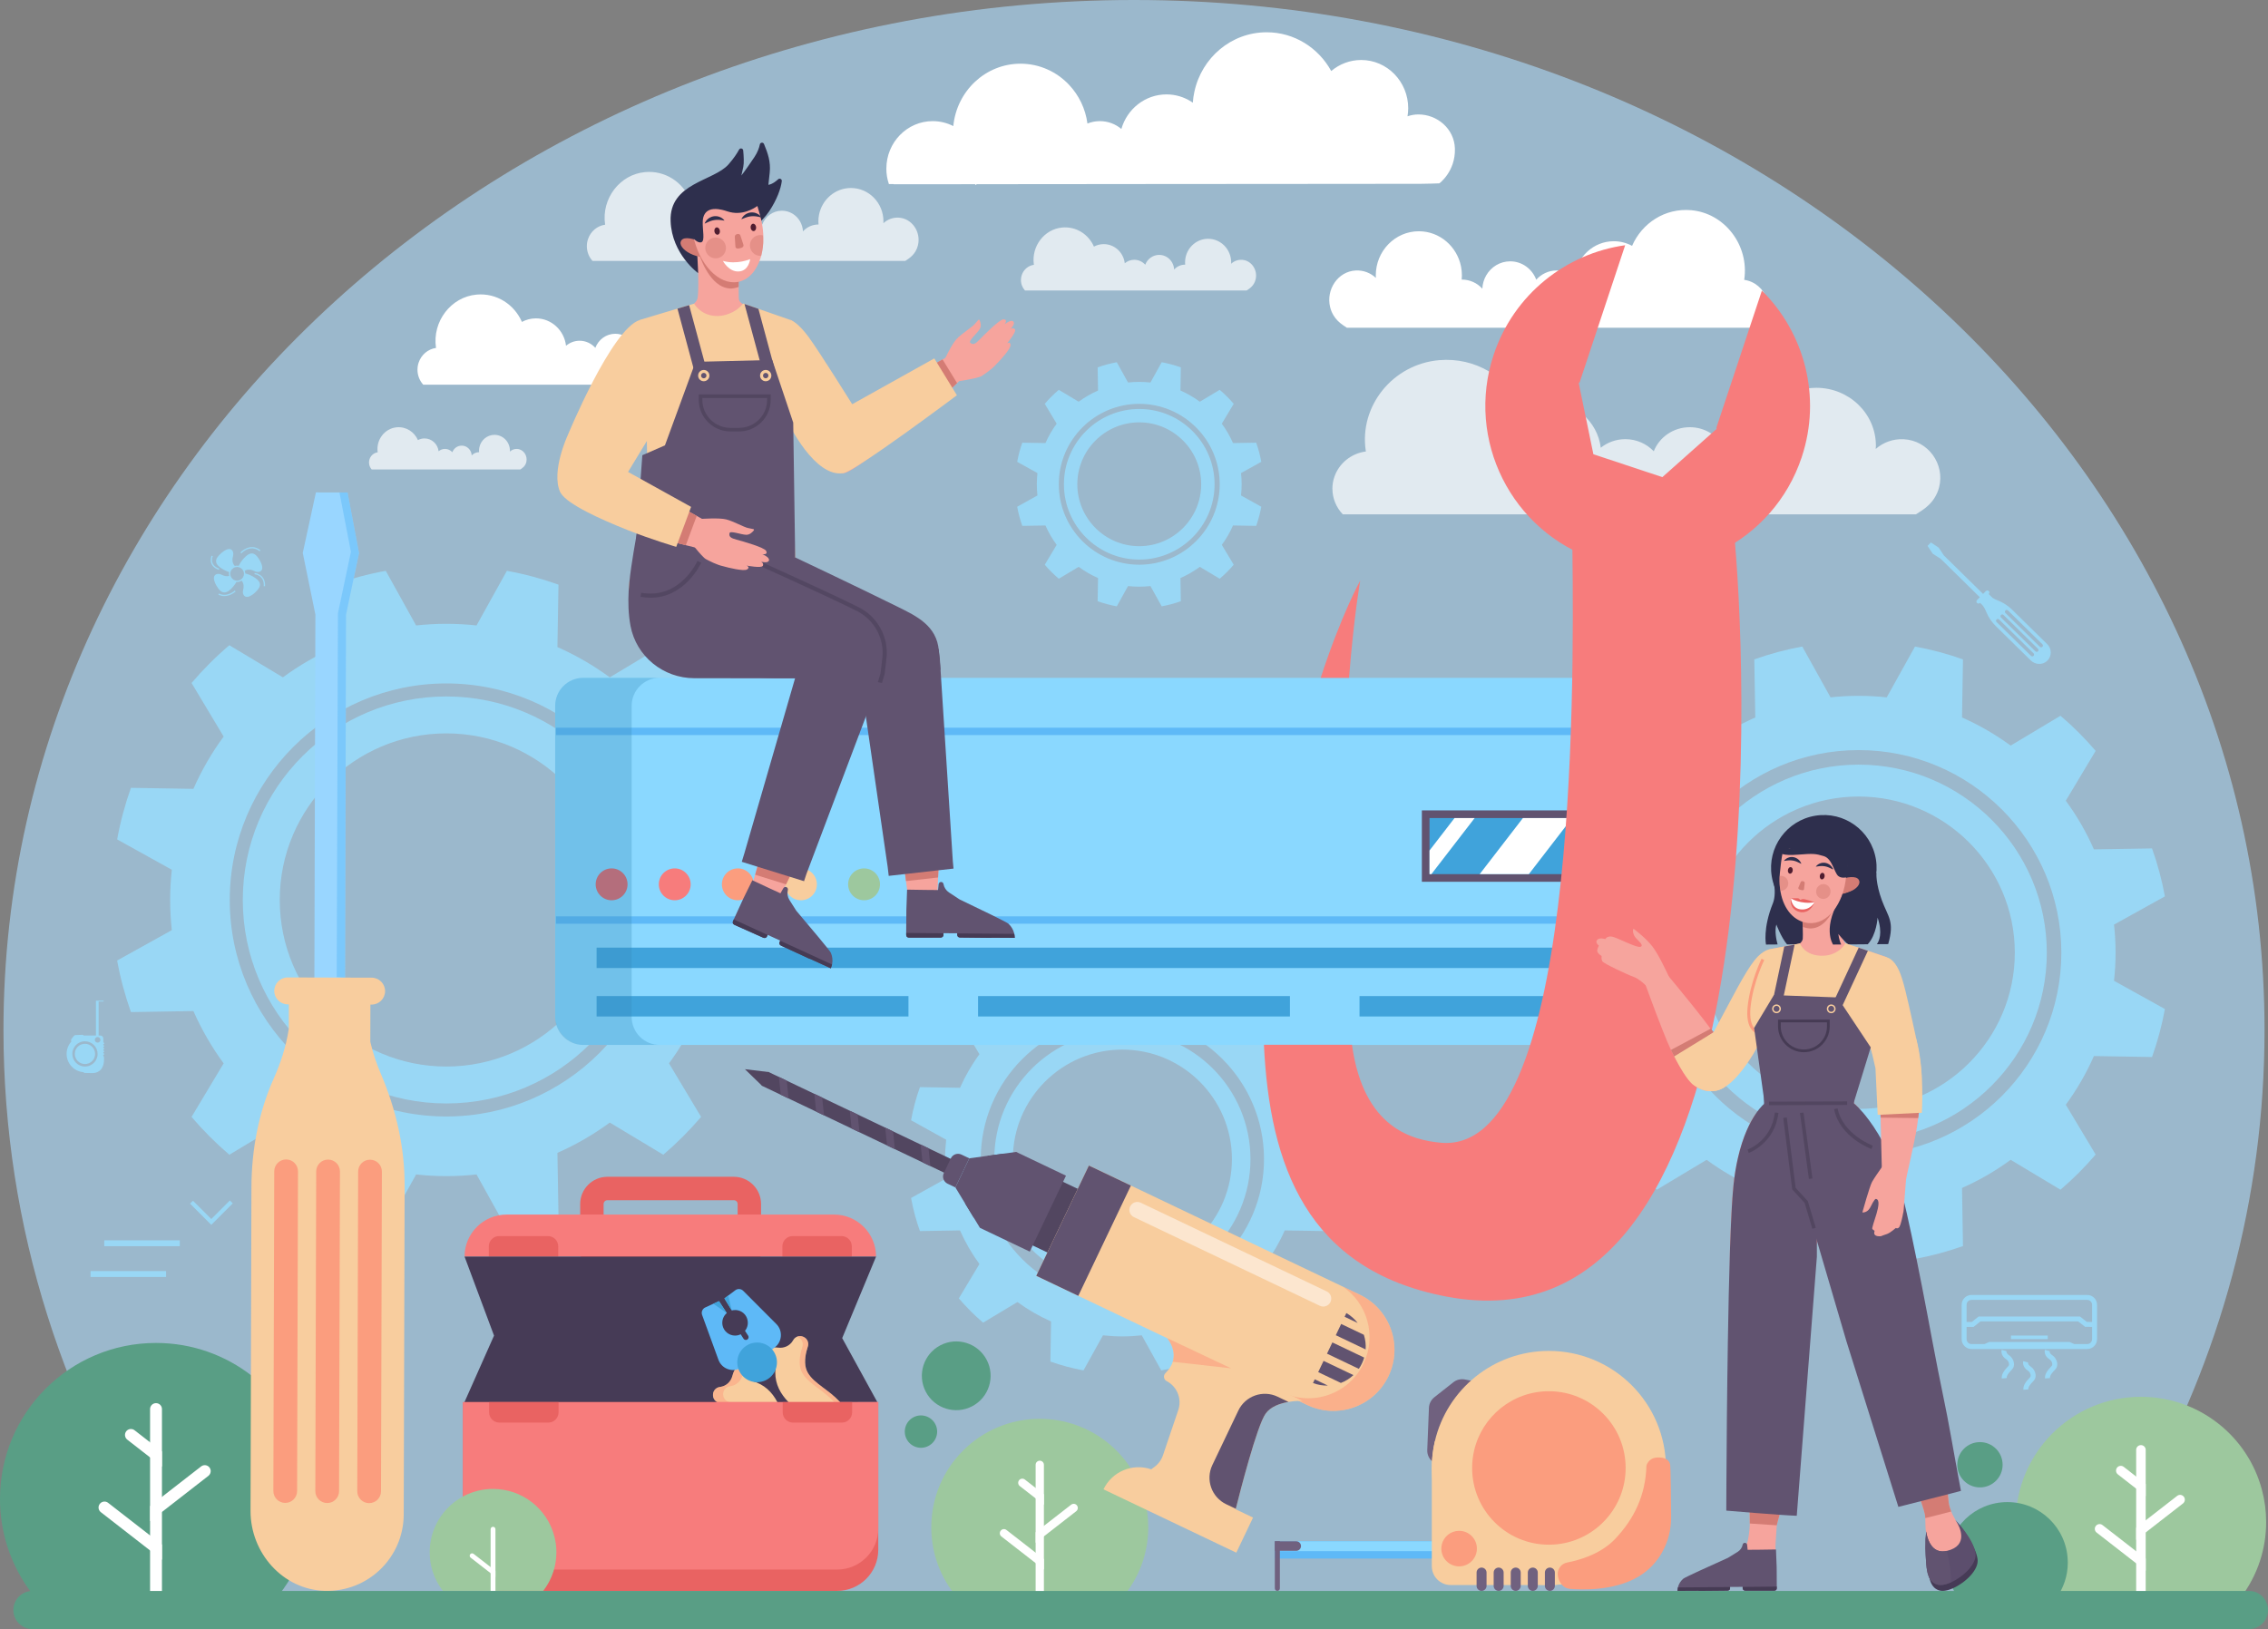 <?xml version="1.0" encoding="UTF-8"?>
<svg id="Layer_2" data-name="Layer 2" xmlns="http://www.w3.org/2000/svg" viewBox="0 0 2230.33 1602.36">
  <rect x="0" y="0" width="2230.33" height="1602.36" fill="#808080" stroke="none"/>
  <defs>
    <style>
      .cls-1 {
        opacity: .7;
      }

      .cls-2 {
        fill: #8ad8ff;
      }

      .cls-3 {
        fill: #9dc89e;
      }

      .cls-4 {
        fill: #fff;
      }

      .cls-5 {
        fill: #5c4e6d;
      }

      .cls-6 {
        fill: #40a3db;
      }

      .cls-7 {
        fill: #f6a49d;
      }

      .cls-8 {
        fill: #368bba;
      }

      .cls-9 {
        opacity: .5;
      }

      .cls-10 {
        fill: #2c7193;
      }

      .cls-11 {
        opacity: .6;
      }

      .cls-12 {
        fill: #463b54;
      }

      .cls-13 {
        fill: #524660;
      }

      .cls-14 {
        fill: #70617f;
      }

      .cls-15 {
        opacity: .8;
      }

      .cls-16 {
        fill: #2e2f4d;
      }

      .cls-17 {
        fill: #1e5a72;
      }

      .cls-18 {
        fill: #5eb9f7;
      }

      .cls-19 {
        opacity: .3;
      }

      .cls-20 {
        fill: #aedeff;
      }

      .cls-21 {
        fill: #599e85;
      }

      .cls-22 {
        fill: #ffefe7;
      }

      .cls-23 {
        fill: #e96362;
      }

      .cls-24 {
        fill: #463b56;
      }

      .cls-25 {
        fill: #99d6ff;
      }

      .cls-26 {
        fill: #615370;
      }

      .cls-27 {
        fill: #99dfff;
      }

      .cls-28 {
        fill: #f7d1c1;
      }

      .cls-29 {
        fill: #fb9d7e;
      }

      .cls-30 {
        fill: #d47c74;
      }

      .cls-31 {
        fill: #4f1d30;
      }

      .cls-32 {
        fill: #f77c7c;
      }

      .cls-33 {
        fill: #f8cd9e;
      }
    </style>
  </defs>
  <g id="Layer_1-2" data-name="Layer 1">
    <g>
      <g>
        <g class="cls-11">
          <path class="cls-20" d="M2226.92,1013.2c0,166.11-43.87,322.92-121.69,461.24-13.34,23.85-27.75,47.13-43.1,69.85-8.68,12.85-17.7,25.51-26.98,37.94H195.18c-9.28-12.42-18.3-25.08-26.98-37.94C63.7,1389.9,3.41,1207.95,3.41,1013.2,3.41,453.66,501.17,0,1115.16,0s1111.76,453.66,1111.76,1013.2Z"/>
        </g>
        <g>
          <path class="cls-4" d="M410.55,363.64c0,5.69,2.15,10.85,5.65,14.72h311.91l2.87-1.95c2.88-1.95,5.43-4.43,7.23-7.46,1.19-2,2.01-4.03,2.51-6.11,3.24-13.31-5.86-26.92-19.22-27.64-5.89-.32-11.26,1.87-15.26,5.58,.03-.62,.09-1.24,.09-1.87,0-18.38-14.52-33.28-32.44-33.28-15.72,0-28.83,11.47-31.81,26.71-.41,2.12-.63,4.32-.63,6.57,0,1.06,.06,2.1,.15,3.13h-.15c-6.07,0-11.53,2.63-15.38,6.84h-.01c-.16-3.64-1.2-7.05-2.91-10-3.66-6.34-10.38-10.59-18.08-10.59-8.95,0-16.58,5.75-19.62,13.84-3.85-4.27-9.34-6.97-15.45-6.97-5.08,0-9.74,1.85-13.38,4.93-1.76-15.17-14.32-26.94-29.59-26.94-4.98,0-9.66,1.27-13.79,3.48-7.43-17.09-24.8-28.64-44.58-26.86-25.23,2.27-43.65,26.44-39.94,52.14,.01,.11,.03,.23,.05,.33-8.02,1.1-14.61,6.84-17.12,14.52-.72,2.16-1.1,4.46-1.1,6.87Z"/>
          <path class="cls-4" d="M1739.04,303.17c0,7.42-2.81,14.16-7.37,19.21h-407.17l-3.75-2.54c-3.76-2.55-7.09-5.78-9.43-9.73-1.55-2.61-2.62-5.26-3.28-7.98-4.23-17.38,7.65-35.14,25.09-36.08,7.69-.42,14.7,2.44,19.92,7.29-.05-.81-.12-1.61-.12-2.44,0-24,18.96-43.44,42.35-43.44,20.52,0,37.64,14.98,41.52,34.87,.54,2.77,.82,5.64,.82,8.57,0,1.38-.07,2.74-.2,4.09h.2c7.92,0,15.05,3.43,20.08,8.93l.02,.02c.21-4.76,1.57-9.22,3.8-13.08,4.77-8.28,13.55-13.82,23.6-13.82,11.69,0,21.65,7.51,25.61,18.06,5.03-5.57,12.19-9.09,20.17-9.09,6.63,0,12.72,2.42,17.46,6.43,2.3-19.81,18.69-35.17,38.62-35.17,6.5,0,12.61,1.66,18,4.54,9.7-22.31,32.37-37.39,58.19-35.06,32.94,2.97,56.99,34.52,52.13,68.07-.02,.15-.04,.3-.06,.44,10.47,1.44,19.07,8.93,22.34,18.95,.94,2.82,1.44,5.82,1.44,8.97Z"/>
          <path class="cls-4" d="M871.63,165.9c0,5.29,.87,10.37,2.49,15.13h4.64v.21l44.57-.03h.95l34.55-.03c.05,.06,.1,.1,.15,.14,.3,.3,.62,.58,.93,.82,.12-.27,.22-.55,.3-.82,.01-.04,.03-.1,.04-.14l88.14-.1h13.33l39.83-.03,21.7-.03h.03l47.74-.03,68.3-.06h.19s.12,0,.24,.01c1.77,.04,11.38,.04,12-.01h.3l113.06-.1,24.68-.03h.03c.05,0,.11-.01,.16-.01,.49,.07,2.81,.08,5.88,.04,7.18-.08,18.41-.38,19.59-.48,0,0,15.91-11.62,15.3-34.14-.54-19.53-17.38-33.64-35.86-33.64-3.77,0-7.37,.66-10.75,1.84,.42-2.58,.69-5.22,.69-7.92,0-26.21-20.71-47.47-46.26-47.47-11.19,0-21.45,4.08-29.45,10.86-12.49-22.75-36.24-38.12-63.49-38.12-34.78,0-63.84,24.99-71.07,58.43-.77,3.52-1.3,7.13-1.55,10.81,0,0-.01-.01-.03-.01-.51-.36-1.03-.7-1.55-1.03-7.07-4.5-15.38-7.09-24.32-7.09-20.99,0-38.73,14.34-44.36,34-5.74-4.82-13.1-7.72-21.13-7.72-.28,0-.55,0-.82,.03-4.03,.08-7.87,.92-11.41,2.33-1.96-14.67-8.46-27.86-18.02-38.01-12.07-12.85-29.03-20.84-47.81-20.84-34.45,0-62.77,26.93-66.08,61.37-6.1-3.12-12.98-4.88-20.26-4.88-25.17,0-45.57,20.91-45.57,46.73Z"/>
          <g class="cls-1">
            <path class="cls-4" d="M1310.29,480.7c0,9.73,3.89,18.57,10.2,25.19h563.61l5.19-3.33c5.2-3.34,9.81-7.58,13.06-12.76,2.15-3.43,3.62-6.89,4.53-10.46,5.86-22.78-10.6-46.06-34.73-47.3-10.65-.55-20.35,3.2-27.57,9.55,.06-1.06,.16-2.11,.16-3.2,0-31.46-26.24-56.95-58.62-56.95-28.4,0-52.09,19.64-57.48,45.71-.74,3.63-1.14,7.39-1.14,11.24,0,1.81,.1,3.6,.28,5.36h-.28c-10.96,0-20.83,4.5-27.8,11.7l-.03,.02c-.29-6.25-2.17-12.09-5.27-17.15-6.6-10.85-18.75-18.12-32.67-18.12-16.18,0-29.97,9.84-35.45,23.68-6.96-7.3-16.87-11.92-27.92-11.92-9.18,0-17.6,3.17-24.17,8.43-3.18-25.97-25.88-46.11-53.46-46.11-8.99,0-17.45,2.18-24.92,5.95-13.42-29.25-44.81-49.02-80.55-45.97-45.59,3.89-78.88,45.25-72.16,89.24,.03,.19,.05,.39,.09,.57-14.49,1.88-26.4,11.7-30.93,24.85-1.3,3.69-2,7.63-2,11.76Z"/>
          </g>
          <g class="cls-1">
            <path class="cls-4" d="M577.1,242.12c0,5.61,2.12,10.7,5.57,14.51h307.59l2.83-1.92c2.84-1.93,5.36-4.37,7.13-7.35,1.17-1.97,1.98-3.97,2.47-6.03,3.2-13.13-5.78-26.54-18.95-27.26-5.81-.31-11.1,1.84-15.05,5.5,.03-.61,.09-1.22,.09-1.84,0-18.13-14.32-32.82-31.99-32.82-15.5,0-28.43,11.31-31.37,26.34-.41,2.09-.62,4.26-.62,6.48,0,1.04,.06,2.07,.15,3.09h-.15c-5.98,0-11.37,2.59-15.17,6.74h-.01c-.16-3.58-1.19-6.95-2.87-9.87-3.6-6.25-10.23-10.44-17.83-10.44-8.83,0-16.36,5.67-19.35,13.65-3.8-4.21-9.21-6.87-15.24-6.87-5.01,0-9.61,1.83-13.19,4.86-1.74-14.96-14.12-26.57-29.17-26.57-4.91,0-9.52,1.25-13.6,3.43-7.33-16.85-24.45-28.24-43.96-26.49-24.88,2.24-43.05,26.07-39.38,51.42,.01,.11,.03,.22,.05,.33-7.91,1.09-14.41,6.74-16.88,14.32-.71,2.13-1.09,4.4-1.09,6.78Z"/>
          </g>
          <g class="cls-1">
            <path class="cls-4" d="M1003.98,275.41c0,3.98,1.5,7.58,3.95,10.29h218.02l2.01-1.36c2.01-1.36,3.8-3.1,5.05-5.21,.83-1.4,1.4-2.81,1.75-4.27,2.27-9.31-4.1-18.81-13.43-19.32-4.12-.22-7.87,1.31-10.66,3.9,.02-.43,.06-.86,.06-1.31,0-12.85-10.15-23.26-22.68-23.26-10.99,0-20.15,8.02-22.23,18.67-.29,1.48-.44,3.02-.44,4.59,0,.74,.04,1.47,.11,2.19h-.11c-4.24,0-8.06,1.84-10.75,4.78h-.01c-.11-2.54-.84-4.93-2.04-6.99-2.56-4.43-7.25-7.4-12.64-7.4-6.26,0-11.59,4.02-13.71,9.67-2.69-2.98-6.53-4.87-10.8-4.87-3.55,0-6.81,1.3-9.35,3.44-1.23-10.61-10.01-18.83-20.68-18.83-3.48,0-6.75,.89-9.64,2.43-5.19-11.95-17.33-20.02-31.16-18.77-17.64,1.59-30.51,18.48-27.91,36.45,0,.08,.02,.16,.03,.23-5.6,.77-10.21,4.78-11.96,10.15-.5,1.51-.77,3.12-.77,4.8Z"/>
          </g>
          <g class="cls-1">
            <path class="cls-4" d="M362.88,454.87c0,2.66,1.01,5.08,2.65,6.9h146.12l1.35-.91c1.35-.91,2.54-2.08,3.39-3.49,.56-.94,.94-1.89,1.18-2.86,1.52-6.24-2.75-12.61-9-12.95-2.76-.15-5.27,.87-7.15,2.61,.02-.29,.04-.58,.04-.87,0-8.61-6.8-15.59-15.2-15.59-7.36,0-13.51,5.37-14.9,12.51-.19,.99-.29,2.02-.29,3.08,0,.5,.03,.98,.07,1.47h-.07c-2.84,0-5.4,1.23-7.21,3.2h0c-.08-1.7-.56-3.3-1.37-4.69-1.71-2.97-4.86-4.96-8.47-4.96-4.19,0-7.77,2.69-9.19,6.48-1.8-2-4.37-3.26-7.24-3.26-2.38,0-4.56,.87-6.27,2.31-.83-7.11-6.71-12.62-13.86-12.62-2.33,0-4.52,.6-6.46,1.63-3.48-8.01-11.62-13.42-20.88-12.58-11.82,1.06-20.45,12.39-18.71,24.43,0,.05,.01,.11,.02,.16-3.76,.52-6.84,3.2-8.02,6.8-.34,1.01-.52,2.09-.52,3.22Z"/>
          </g>
        </g>
      </g>
      <g>
        <g>
          <path class="cls-3" d="M1129.18,1502.23c0,11.34-1.79,22.27-5.04,32.51-3.82,11.87-9.63,22.84-17.11,32.51h-169.06c-7.48-9.67-13.29-20.64-17.11-32.51-3.25-10.24-5.04-21.17-5.04-32.51,0-58.93,47.75-106.68,106.68-106.68,49.46,0,91.07,33.65,103.1,79.33,2.36,8.74,3.58,17.88,3.58,27.35Z"/>
          <g>
            <path class="cls-4" d="M1026.57,1440.74v126.51h-8.13v-126.51c0-2.24,1.83-4.02,4.06-4.02s4.06,1.79,4.06,4.02Z"/>
            <path class="cls-4" d="M1058.35,1486.42l-31.78,24.71-8.13,6.3v-10.28l8.13-6.34,26.78-20.81c1.79-1.38,4.31-1.06,5.69,.69,1.38,1.79,1.06,4.35-.69,5.73Z"/>
            <path class="cls-4" d="M1026.57,1469.8v10.32l-8.13-6.3-15.61-12.15c-1.75-1.38-2.07-3.94-.69-5.73,1.38-1.75,3.9-2.07,5.69-.69l10.61,8.25,8.13,6.3Z"/>
            <path class="cls-4" d="M1026.57,1533.48v10.32l-8.13-6.34-33.65-26.17c-1.79-1.38-2.11-3.9-.73-5.69,1.38-1.79,3.94-2.11,5.69-.73l28.69,22.31,8.13,6.3Z"/>
          </g>
        </g>
        <g>
          <path class="cls-3" d="M2228.52,1497.01c0,13.09-2.06,25.71-5.82,37.53-4.41,13.7-11.12,26.36-19.75,37.53h-195.14c-8.63-11.16-15.34-23.83-19.75-37.53-3.75-11.82-5.82-24.44-5.82-37.53,0-68.02,55.12-123.13,123.13-123.13,57.09,0,105.12,38.84,119,91.56,2.72,10.09,4.13,20.64,4.13,31.57Z"/>
          <g>
            <path class="cls-4" d="M2110.07,1426.04v146.02h-9.38v-146.02c0-2.58,2.11-4.64,4.69-4.64s4.69,2.06,4.69,4.64Z"/>
            <path class="cls-4" d="M2146.76,1478.76l-36.68,28.52-9.38,7.27v-11.87l9.38-7.32,30.91-24.02c2.06-1.6,4.97-1.22,6.57,.8,1.59,2.06,1.22,5.02-.8,6.61Z"/>
            <path class="cls-4" d="M2110.07,1459.58v11.91l-9.38-7.27-18.01-14.03c-2.02-1.59-2.39-4.55-.8-6.61,1.59-2.02,4.5-2.39,6.57-.8l12.24,9.52,9.38,7.27Z"/>
            <path class="cls-4" d="M2110.07,1533.08v11.91l-9.38-7.32-38.84-30.21c-2.06-1.59-2.44-4.5-.84-6.57,1.59-2.06,4.55-2.44,6.57-.84l33.12,25.75,9.38,7.27Z"/>
          </g>
          <g>
            <path class="cls-21" d="M2033.47,1536.88c0,13.18-4.27,25.33-11.54,35.18h-95.79c-7.27-9.85-11.54-22-11.54-35.18,0-.8,0-1.6,.09-2.35,1.17-31.76,27.3-57.09,59.34-57.09s58.17,25.33,59.34,57.09c.09,.75,.09,1.55,.09,2.35Z"/>
            <circle class="cls-21" cx="1947.07" cy="1440.72" r="22.28"/>
          </g>
        </g>
        <g>
          <path class="cls-21" d="M306.85,1474.34c0,16.31-2.57,32.03-7.25,46.76-5.49,17.07-13.85,32.85-24.61,46.76H31.85c-10.75-13.91-19.11-29.69-24.61-46.76-4.68-14.73-7.25-30.45-7.25-46.76,0-84.75,68.68-153.43,153.43-153.43,71.13,0,130.98,48.4,148.28,114.09,3.39,12.57,5.14,25.72,5.14,39.34Z"/>
          <g>
            <path class="cls-4" d="M159.27,1385.91v181.95h-11.69v-181.95c0-3.21,2.63-5.79,5.84-5.79s5.84,2.57,5.84,5.79Z"/>
            <path class="cls-4" d="M204.98,1451.6l-45.71,35.54-11.69,9.06v-14.79l11.69-9.12,38.52-29.93c2.57-1.99,6.2-1.52,8.18,.99,1.99,2.57,1.52,6.25-.99,8.24Z"/>
            <path class="cls-4" d="M159.27,1427.7v14.85l-11.69-9.06-22.44-17.48c-2.51-1.99-2.98-5.67-.99-8.24,1.99-2.51,5.61-2.98,8.18-.99l15.25,11.86,11.69,9.06Z"/>
            <path class="cls-4" d="M159.27,1519.29v14.85l-11.69-9.12-48.39-37.64c-2.57-1.99-3.04-5.61-1.05-8.18,1.99-2.57,5.67-3.04,8.18-1.05l41.26,32.09,11.69,9.06Z"/>
          </g>
        </g>
        <path class="cls-21" d="M2230.33,1583.6c0,5.16-2.11,9.85-5.49,13.27-3.38,3.38-8.07,5.49-13.27,5.49H31.9c-10.37,0-18.76-8.4-18.76-18.76,0-5.16,2.11-9.85,5.49-13.27,3.42-3.38,8.11-5.49,13.27-5.49H2211.57c10.37,0,18.76,8.4,18.76,18.76Z"/>
      </g>
      <g>
        <g class="cls-15">
          <path class="cls-27" d="M438.93,685.04c-110.36,0-200.16,89.8-200.16,200.18s89.8,200.13,200.16,200.13,200.18-89.8,200.18-200.13-89.8-200.18-200.18-200.18Zm-.03,364c-90.33,0-163.8-73.51-163.8-163.87s73.46-163.82,163.8-163.82,163.87,73.49,163.87,163.82-73.51,163.87-163.87,163.87Zm.03-364c-110.36,0-200.16,89.8-200.16,200.18s89.8,200.13,200.16,200.13,200.18-89.8,200.18-200.13-89.8-200.18-200.18-200.18Zm-.03,364c-90.33,0-163.8-73.51-163.8-163.87s73.46-163.82,163.8-163.82,163.87,73.49,163.87,163.82-73.51,163.87-163.87,163.87Zm271.64-163.87c0-10.03-.56-19.92-1.64-29.69l53.77-29.85c-3.21-17.41-7.74-34.36-13.59-50.72l-61.46,1c-8.03-18.28-18.05-35.54-29.72-51.44l31.56-52.69c-11.41-13.31-23.8-25.77-37.18-37.13l-52.64,31.59c-15.95-11.72-33.15-21.69-51.46-29.77l1.03-61.41c-16.36-5.85-33.31-10.44-50.74-13.59l-29.85,53.74c-9.74-1.08-19.64-1.62-29.72-1.62s-19.92,.54-29.69,1.62l-29.85-53.74c-17.44,3.15-34.38,7.74-50.74,13.59l1.05,61.41c-18.28,8.08-35.54,18.05-51.46,29.77l-52.67-31.59c-13.36,11.36-25.77,23.82-37.15,37.13l31.56,52.69c-11.69,15.9-21.67,33.15-29.74,51.44l-61.44-1c-5.82,16.36-10.38,33.31-13.56,50.72l53.77,29.85c-1.08,9.77-1.64,19.67-1.64,29.69s.56,19.97,1.64,29.72l-53.77,29.87c3.18,17.41,7.74,34.36,13.56,50.72l61.44-1c8.08,18.28,18.05,35.51,29.74,51.44l-31.56,52.67c11.38,13.33,23.8,25.77,37.15,37.18l52.67-31.62c15.92,11.72,33.18,21.72,51.46,29.77l-1.05,61.44c16.36,5.82,33.31,10.38,50.74,13.59l29.85-53.77c9.77,1.08,19.69,1.64,29.69,1.64s19.97-.56,29.72-1.64l29.85,53.77c17.44-3.18,34.39-7.77,50.74-13.59l-1.03-61.44c18.31-8.05,35.51-18.05,51.46-29.77l52.64,31.62c13.38-11.41,25.77-23.85,37.18-37.18l-31.56-52.67c11.67-15.92,21.69-33.15,29.72-51.44l61.46,1c5.85-16.36,10.38-33.31,13.59-50.72l-53.77-29.87c1.08-9.74,1.64-19.64,1.64-29.72Zm-271.62,213c-117.44,0-212.98-95.54-212.98-212.95s95.54-213,212.98-213,213,95.54,213,213-95.57,212.95-213,212.95Zm0-413.13c-110.36,0-200.16,89.8-200.16,200.18s89.8,200.13,200.16,200.13,200.18-89.8,200.18-200.13-89.8-200.18-200.18-200.18Zm-.03,364c-90.33,0-163.8-73.51-163.8-163.87s73.46-163.82,163.8-163.82,163.87,73.49,163.87,163.82-73.51,163.87-163.87,163.87Zm.03-364c-110.36,0-200.16,89.8-200.16,200.18s89.8,200.13,200.16,200.13,200.18-89.8,200.18-200.13-89.8-200.18-200.18-200.18Zm-.03,364c-90.33,0-163.8-73.51-163.8-163.87s73.46-163.82,163.8-163.82,163.87,73.49,163.87,163.82-73.51,163.87-163.87,163.87Zm.03-364c-110.36,0-200.16,89.8-200.16,200.18s89.8,200.13,200.16,200.13,200.18-89.8,200.18-200.13-89.8-200.18-200.18-200.18Zm-.03,364c-90.33,0-163.8-73.51-163.8-163.87s73.46-163.82,163.8-163.82,163.87,73.49,163.87,163.82-73.51,163.87-163.87,163.87Z"/>
        </g>
        <g class="cls-15">
          <path class="cls-27" d="M1120.32,402.27c-40.82,0-74.06,33.21-74.06,74.06s33.24,74.06,74.06,74.06,74.08-33.21,74.08-74.06-33.24-74.06-74.08-74.06Zm0,134.95c-33.57,0-60.89-27.32-60.89-60.89s27.32-60.91,60.89-60.91,60.91,27.32,60.91,60.91-27.32,60.89-60.91,60.89Zm0-134.95c-40.82,0-74.06,33.21-74.06,74.06s33.24,74.06,74.06,74.06,74.08-33.21,74.08-74.06-33.24-74.06-74.08-74.06Zm0,134.95c-33.57,0-60.89-27.32-60.89-60.89s27.32-60.91,60.89-60.91,60.91,27.32,60.91,60.91-27.32,60.89-60.91,60.89Zm100.7-60.89c0-3.74-.2-7.41-.61-11.02l19.94-11.07c-1.19-6.45-2.88-12.74-5.03-18.81l-22.8,.38c-2.98-6.77-6.67-13.17-11.02-19.08l11.73-19.54c-4.25-4.93-8.85-9.55-13.8-13.75l-19.51,11.7c-5.91-4.35-12.31-8.04-19.08-11.02l.38-22.77c-6.07-2.17-12.36-3.87-18.81-5.06l-11.07,19.94c-3.61-.4-7.28-.61-11.02-.61s-7.38,.2-11.02,.61l-11.07-19.94c-6.45,1.19-12.74,2.88-18.81,5.06l.4,22.77c-6.8,2.98-13.19,6.67-19.08,11.02l-19.54-11.7c-4.95,4.2-9.55,8.82-13.78,13.75l11.7,19.54c-4.32,5.91-8.04,12.31-11.02,19.08l-22.77-.38c-2.17,6.07-3.87,12.36-5.03,18.81l19.92,11.07c-.38,3.61-.61,7.28-.61,11.02s.23,7.38,.61,11l-19.92,11.1c1.16,6.45,2.86,12.74,5.03,18.81l22.77-.38c2.98,6.77,6.7,13.17,11.02,19.06l-11.7,19.54c4.22,4.95,8.82,9.55,13.78,13.78l19.54-11.7c5.89,4.32,12.28,8.04,19.08,11.02l-.4,22.8c6.07,2.15,12.36,3.84,18.81,5.03l11.07-19.94c3.64,.4,7.3,.61,11.02,.61s7.41-.2,11.02-.61l11.07,19.94c6.45-1.19,12.74-2.88,18.81-5.03l-.38-22.8c6.77-2.98,13.17-6.7,19.08-11.02l19.51,11.7c4.95-4.22,9.55-8.82,13.8-13.78l-11.73-19.54c4.35-5.89,8.04-12.28,11.02-19.06l22.8,.38c2.15-6.07,3.84-12.36,5.03-18.81l-19.94-11.1c.4-3.61,.61-7.28,.61-11Zm-100.7,79.11c-43.63,0-79.11-35.49-79.11-79.11s35.49-79.11,79.11-79.11,79.14,35.49,79.14,79.11-35.51,79.11-79.14,79.11Zm0-153.17c-40.82,0-74.06,33.21-74.06,74.06s33.24,74.06,74.06,74.06,74.08-33.21,74.08-74.06-33.24-74.06-74.08-74.06Zm0,134.95c-33.57,0-60.89-27.32-60.89-60.89s27.32-60.91,60.89-60.91,60.91,27.32,60.91,60.91-27.32,60.89-60.91,60.89Zm0-134.95c-40.82,0-74.06,33.21-74.06,74.06s33.24,74.06,74.06,74.06,74.08-33.21,74.08-74.06-33.24-74.06-74.08-74.06Zm0,134.95c-33.57,0-60.89-27.32-60.89-60.89s27.32-60.91,60.89-60.91,60.91,27.32,60.91,60.91-27.32,60.89-60.91,60.89Zm0-134.95c-40.82,0-74.06,33.21-74.06,74.06s33.24,74.06,74.06,74.06,74.08-33.21,74.08-74.06-33.24-74.06-74.08-74.06Zm0,134.95c-33.57,0-60.89-27.32-60.89-60.89s27.32-60.91,60.89-60.91,60.91,27.32,60.91,60.91-27.32,60.89-60.91,60.89Z"/>
        </g>
        <g class="cls-15">
          <path class="cls-27" d="M1103.72,1014.13c-69.43,0-125.95,56.52-125.95,125.98s56.52,125.92,125.95,125.92,125.98-56.48,125.98-125.92-56.52-125.98-125.98-125.98Zm0,233.69c-59.38,0-107.71-48.33-107.71-107.74s48.33-107.71,107.71-107.71,107.74,48.33,107.74,107.71-48.33,107.74-107.74,107.74Zm0-233.69c-69.43,0-125.95,56.52-125.95,125.98s56.52,125.92,125.95,125.92,125.98-56.48,125.98-125.92-56.52-125.98-125.98-125.98Zm0,233.69c-59.38,0-107.71-48.33-107.71-107.74s48.33-107.71,107.71-107.71,107.74,48.33,107.74,107.71-48.33,107.74-107.74,107.74Zm174.38-107.74c0-6.46-.37-12.78-1.07-19.07l34.52-19.14c-2.03-11.22-4.96-22.07-8.72-32.59l-39.44,.67c-5.16-11.75-11.58-22.83-19.07-33.02l20.27-33.85c-7.32-8.55-15.28-16.54-23.87-23.83l-33.82,20.27c-10.25-7.49-21.3-13.91-33.02-19.11l.63-39.41c-10.48-3.76-21.37-6.69-32.55-8.72l-19.17,34.48c-6.26-.67-12.62-1.03-19.07-1.03s-12.81,.37-19.07,1.03l-19.17-34.48c-11.18,2.03-22.07,4.96-32.55,8.72l.67,39.41c-11.75,5.19-22.8,11.62-33.05,19.11l-33.78-20.27c-8.59,7.29-16.54,15.28-23.87,23.83l20.27,33.85c-7.52,10.19-13.91,21.27-19.11,33.02l-39.41-.67c-3.76,10.52-6.69,21.37-8.72,32.59l34.52,19.14c-.7,6.29-1.07,12.61-1.07,19.07s.37,12.81,1.07,19.07l-34.52,19.17c2.03,11.18,4.96,22.07,8.72,32.55l39.41-.63c5.19,11.75,11.58,22.8,19.11,33.02l-20.27,33.82c7.32,8.55,15.28,16.54,23.87,23.87l33.78-20.3c10.25,7.52,21.3,13.95,33.05,19.11l-.67,39.44c10.48,3.73,21.37,6.66,32.55,8.72l19.17-34.52c6.26,.7,12.65,1.07,19.07,1.07s12.81-.37,19.07-1.07l19.17,34.52c11.18-2.03,22.07-4.99,32.55-8.72l-.63-39.44c11.72-5.16,22.77-11.58,33.02-19.11l33.82,20.3c8.59-7.32,16.54-15.31,23.87-23.87l-20.27-33.82c7.49-10.22,13.91-21.27,19.07-33.02l39.44,.63c3.76-10.48,6.69-21.37,8.72-32.55l-34.52-19.17c.7-6.26,1.07-12.61,1.07-19.07Zm-174.38,139.26c-76.79,0-139.26-62.44-139.26-139.23s62.48-139.3,139.26-139.3,139.3,62.48,139.3,139.3-62.48,139.23-139.3,139.23Zm0-265.22c-69.43,0-125.95,56.52-125.95,125.98s56.52,125.92,125.95,125.92,125.98-56.48,125.98-125.92-56.52-125.98-125.98-125.98Zm0,233.69c-59.38,0-107.71-48.33-107.71-107.74s48.33-107.71,107.71-107.71,107.74,48.33,107.74,107.71-48.33,107.74-107.74,107.74Zm0-233.69c-69.43,0-125.95,56.52-125.95,125.98s56.52,125.92,125.95,125.92,125.98-56.48,125.98-125.92-56.52-125.98-125.98-125.98Zm0,233.69c-59.38,0-107.71-48.33-107.71-107.74s48.33-107.71,107.71-107.71,107.74,48.33,107.74,107.71-48.33,107.74-107.74,107.74Zm0-233.69c-69.43,0-125.95,56.52-125.95,125.98s56.52,125.92,125.95,125.92,125.98-56.48,125.98-125.92-56.52-125.98-125.98-125.98Zm0,233.69c-59.38,0-107.71-48.33-107.71-107.74s48.33-107.71,107.71-107.71,107.74,48.33,107.74,107.71-48.33,107.74-107.74,107.74Z"/>
        </g>
        <g class="cls-15">
          <path class="cls-27" d="M1827.78,752.09c-102.01,0-185.03,82.98-185.03,184.99s83.02,184.99,185.03,184.99,185.03-82.98,185.03-184.99-83.02-184.99-185.03-184.99Zm-.04,338.62c-84.66,0-153.59-68.93-153.59-153.63s68.93-153.63,153.59-153.63,153.62,68.93,153.62,153.63-68.93,153.63-153.62,153.63Zm.04-338.62c-102.01,0-185.03,82.98-185.03,184.99s83.02,184.99,185.03,184.99,185.03-82.98,185.03-184.99-83.02-184.99-185.03-184.99Zm-.04,338.62c-84.66,0-153.59-68.93-153.59-153.63s68.93-153.63,153.59-153.63,153.62,68.93,153.62,153.63-68.93,153.63-153.62,153.63Zm252.7-153.63c0-9.34-.54-18.56-1.54-27.65l50.04-27.76c-2.97-16.2-7.23-31.98-12.66-47.18l-57.16,.93c-7.48-17.03-16.78-33.05-27.65-47.86l29.37-49c-10.62-12.41-22.14-24-34.59-34.55l-49,29.37c-14.81-10.87-30.83-20.17-47.82-27.68l.93-57.12c-15.2-5.44-30.98-9.69-47.18-12.63l-27.79,49.97c-9.05-1-18.28-1.5-27.65-1.5s-18.53,.5-27.61,1.5l-27.79-49.97c-16.2,2.93-31.98,7.19-47.18,12.63l.97,57.12c-16.99,7.51-33.05,16.81-47.89,27.68l-48.97-29.37c-12.41,10.55-23.96,22.14-34.55,34.55l29.37,49c-10.91,14.81-20.17,30.83-27.68,47.86l-57.16-.93c-5.4,15.2-9.66,30.98-12.63,47.18l50.04,27.76c-1,9.08-1.54,18.31-1.54,27.65s.54,18.56,1.54,27.61l-50.04,27.79c2.97,16.2,7.23,31.98,12.63,47.18l57.16-.93c7.51,17.03,16.78,33.05,27.68,47.86l-29.37,49c10.59,12.41,22.14,23.96,34.55,34.59l48.97-29.4c14.84,10.87,30.9,20.17,47.89,27.68l-.97,57.16c15.2,5.4,30.98,9.62,47.18,12.63l27.79-50c9.09,1,18.31,1.5,27.61,1.5s18.6-.5,27.65-1.5l27.79,50c16.2-2.97,31.98-7.23,47.18-12.63l-.93-57.16c16.99-7.51,33.01-16.81,47.82-27.68l49,29.4c12.45-10.62,23.96-22.18,34.59-34.59l-29.37-49c10.87-14.81,20.17-30.83,27.65-47.86l57.16,.93c5.44-15.2,9.69-30.98,12.66-47.18l-50.04-27.79c1-9.05,1.54-18.28,1.54-27.61Zm-252.67,199.3c-109.92,0-199.34-89.39-199.34-199.3s89.42-199.3,199.34-199.3,199.34,89.42,199.34,199.3-89.42,199.3-199.34,199.3Zm0-384.3c-102.01,0-185.03,82.98-185.03,184.99s83.02,184.99,185.03,184.99,185.03-82.98,185.03-184.99-83.02-184.99-185.03-184.99Zm-.04,338.62c-84.66,0-153.59-68.93-153.59-153.63s68.93-153.63,153.59-153.63,153.62,68.93,153.62,153.63-68.93,153.63-153.62,153.63Zm.04-338.62c-102.01,0-185.03,82.98-185.03,184.99s83.02,184.99,185.03,184.99,185.03-82.98,185.03-184.99-83.02-184.99-185.03-184.99Zm-.04,338.62c-84.66,0-153.59-68.93-153.59-153.63s68.93-153.63,153.59-153.63,153.62,68.93,153.62,153.63-68.93,153.63-153.62,153.63Zm.04-338.62c-102.01,0-185.03,82.98-185.03,184.99s83.02,184.99,185.03,184.99,185.03-82.98,185.03-184.99-83.02-184.99-185.03-184.99Zm-.04,338.62c-84.66,0-153.59-68.93-153.59-153.63s68.93-153.63,153.59-153.63,153.62,68.93,153.62,153.63-68.93,153.63-153.62,153.63Z"/>
        </g>
        <g>
          <rect class="cls-2" x="545.94" y="666.71" width="1138.44" height="361.09" rx="27.58" ry="27.58"/>
          <rect class="cls-18" x="546.78" y="715.75" width="1136.77" height="7.24"/>
          <rect class="cls-18" x="546.78" y="901.31" width="1136.77" height="7.24"/>
          <g>
            <circle class="cls-23" cx="601.46" cy="869.82" r="15.67"/>
            <circle class="cls-32" cx="663.52" cy="869.82" r="15.67"/>
            <circle class="cls-29" cx="725.58" cy="869.82" r="15.67"/>
            <circle class="cls-33" cx="787.65" cy="869.82" r="15.67"/>
            <circle class="cls-3" cx="849.71" cy="869.82" r="15.67"/>
          </g>
          <rect class="cls-26" x="1482.87" y="712.47" width="70.21" height="239.47" transform="translate(2350.19 -685.77) rotate(90)"/>
          <rect class="cls-6" x="1405.77" y="804.62" width="224.43" height="55.17"/>
          <g>
            <polygon class="cls-4" points="1450.17 804.62 1407.62 859.79 1405.77 859.79 1405.77 836.55 1430.39 804.62 1450.17 804.62"/>
            <polygon class="cls-4" points="1616.48 804.62 1573.92 859.79 1593.71 859.79 1630.19 812.47 1630.19 804.62 1616.48 804.62"/>
            <polygon class="cls-4" points="1545.99 804.62 1503.46 859.79 1455.11 859.79 1497.64 804.62 1545.99 804.62"/>
          </g>
          <g>
            <rect class="cls-6" x="586.69" y="932.09" width="1056.94" height="20.06"/>
            <g>
              <rect class="cls-6" x="586.69" y="979.74" width="306.69" height="20.06"/>
              <rect class="cls-6" x="1336.94" y="979.74" width="306.69" height="20.06"/>
              <rect class="cls-6" x="961.82" y="979.74" width="306.69" height="20.06"/>
            </g>
          </g>
          <g class="cls-19">
            <path class="cls-8" d="M648.75,1027.8h-75.23c-15.22,0-27.58-12.34-27.58-27.58v-305.93c0-15.25,12.36-27.58,27.58-27.58h75.23c-15.22,0-27.58,12.34-27.58,27.58v305.93c0,15.25,12.36,27.58,27.58,27.58Z"/>
          </g>
        </g>
        <g>
          <path class="cls-32" d="M1771.82,449.6c-27.78,83.68-118.11,128.98-201.79,101.2-83.66-27.77-128.98-118.11-101.2-201.79,19.76-59.52,71.19-99.64,129.35-107.81l-44.73,134.74-.94,.84,14.41,70.01,67.82,22.51,53.41-47.49-.25-1.2,44.74-134.78c41.72,41.35,58.94,104.25,39.18,163.75Z"/>
          <path class="cls-32" d="M1326.63,666.73h-27.89c20.55-62.84,38.87-95.59,38.87-95.59,0,0-6.07,33.79-10.99,95.59Z"/>
          <path class="cls-32" d="M1422.18,1275.26c-137.23-26.18-173.6-129.28-179.25-247.66h85.53l1.06-.02c11.46,83.33,60.86,93.76,86.81,96.35,133.6,13.34,131.73-438.03,129.95-583.19-.3-25.75-.8-41.01-.8-41.01l157.84,4.78s1.21,10.64,2.84,29.37c12.5,145.33,38.04,802.8-283.98,741.37Z"/>
        </g>
        <g>
          <path class="cls-23" d="M721.65,1257.07h-124.33c-14.76,0-26.77-12.01-26.77-26.77v-46.05c0-14.76,12.01-26.77,26.77-26.77h124.33c14.76,0,26.77,12.01,26.77,26.77v46.05c0,14.76-12.01,26.77-26.77,26.77Zm-124.33-76.56c-2.06,0-3.74,1.68-3.74,3.74v46.05c0,2.06,1.68,3.74,3.74,3.74h124.33c2.06,0,3.74-1.68,3.74-3.74v-46.05c0-2.06-1.68-3.74-3.74-3.74h-124.33Z"/>
          <path class="cls-32" d="M861.52,1235.97H456.84c0-22.82,18.51-41.33,41.33-41.33h322.01c11.41,0,21.74,4.63,29.23,12.1,7.48,7.49,12.1,17.82,12.1,29.23Z"/>
          <g>
            <path class="cls-23" d="M837.67,1225.89v10.08h-68.28v-10.08c0-5.56,4.52-10.07,10.08-10.07h48.12c5.56,0,10.08,4.5,10.08,10.07Z"/>
            <path class="cls-23" d="M548.97,1225.89v10.08h-68.28v-10.08c0-5.56,4.52-10.07,10.08-10.07h48.12c5.56,0,10.08,4.5,10.08,10.07Z"/>
          </g>
          <polygon class="cls-24" points="861.52 1235.97 828.2 1316.16 862.75 1379.09 456.22 1380.32 485.83 1313.7 456.84 1235.97 861.52 1235.97"/>
          <g>
            <path class="cls-33" d="M753.44,1327.21s3.95-2.76,11.75-1.69c5.86,.8,11.65-1.87,14.59-7l.28-.48c1.94-3.38,6.11-4.78,9.7-3.24l.4,.17c3.69,1.58,5.52,5.72,4.25,9.53-1.91,5.73-3.84,14.23-1.85,21.37,3.37,12.05,18.64,18.83,29.25,28.97,10.61,10.14,14.61,16.13,23.31,37.35l-31.52,6.2s2.88-8.97-15.27-21.27-38.64-26.62-35.63-52.01l-9.27-17.9Z"/>
            <g class="cls-9">
              <path class="cls-29" d="M839.76,1412.49c-8.7-21.22-12.71-27.2-23.31-37.34-10.6-10.14-25.88-16.92-29.24-28.97-2-7.15-.07-15.64,1.85-21.37,1.26-3.81-.57-7.95-4.26-9.54l-.41-.16c-.3-.12-.6-.24-.91-.32,1.91-.88,4.17-.97,6.25-.08l.4,.16c3.69,1.59,5.53,5.73,4.25,9.54-1.92,5.72-3.85,14.22-1.85,21.37,3.37,12.05,18.64,18.83,29.24,28.97,10.6,10.14,14.61,16.12,23.33,37.34l-5.34,.4Z"/>
            </g>
            <path class="cls-33" d="M726.21,1342.95s-4.03,2.63-5.95,10.28c-1.44,5.74-6.07,10.11-11.93,10.93l-.55,.08c-3.87,.54-6.71,3.89-6.62,7.79v.44c.1,4.01,3.26,7.25,7.27,7.5,6.03,.37,14.63,1.74,20.52,6.25,9.93,7.62,10.53,24.32,15.98,37.94,5.46,13.62,9.52,19.57,25.96,35.55l17.5-26.94s-9.39-.67-14.05-22.1-10.3-45.78-34.98-52.44l-13.15-15.28Z"/>
            <g class="cls-9">
              <path class="cls-29" d="M775.1,1453.23l-4.21,6.49c-16.45-15.99-20.51-21.94-25.96-35.55-5.46-13.63-6.06-30.32-15.99-37.94-5.89-4.51-14.48-5.89-20.51-6.26-4.01-.25-7.18-3.48-7.27-7.49v-.43c-.1-3.9,2.75-7.25,6.62-7.8l.56-.07c5.86-.83,10.48-5.19,11.93-10.93,1.92-7.65,5.95-10.29,5.95-10.29l5.2,6.04c-.44,1.03-.82,2.18-1.15,3.5-1.45,5.74-6.07,10.11-11.93,10.93l-.56,.07c-3.87,.55-6.72,3.9-6.62,7.8v.43c.09,4.01,3.26,7.25,7.27,7.49,6.03,.37,14.62,1.75,20.51,6.26,9.93,7.62,10.53,24.31,15.99,37.94,4.73,11.85,8.44,17.89,20.17,29.81Z"/>
            </g>
            <path class="cls-18" d="M761.57,1325.57l-16.95,12.23-17.07,8.21c-8.18,3.94-17.95-.03-21.05-8.55l-16.05-44.08c-1.03-2.83,.24-5.98,2.94-7.31l8.08-3.71,5.6-2.58,7.62,11.76c-3.31,2.81-5.09,7.31-4.16,12.05,1.15,5.86,6.52,10.17,12.5,10.08,1.93-.03,3.73-.49,5.34-1.3l2.82,4.37c.56,.86,1.53,1.28,2.47,1.21,.46-.03,.92-.18,1.33-.47,1.21-.83,1.52-2.46,.74-3.69l-3.11-4.8c2.61-3.19,3.6-7.73,2.02-12.23-1.9-5.44-7.2-8.69-12.93-8.18-.72,.07-1.42,.19-2.08,.37l-7.26-11.85,3.76-2.81,6.91-5.17c2.36-1.82,5.68-1.62,7.79,.49l32.63,32.7c6.66,6.67,5.76,17.74-1.89,23.25Z"/>
            <circle class="cls-6" cx="744.52" cy="1339.95" r="19.51" transform="translate(-654.1 1967.35) rotate(-85.1)"/>
            <polygon class="cls-6" points="707.07 1279.79 714.69 1291.55 701.47 1282.36 707.07 1279.79"/>
            <polygon class="cls-6" points="719.63 1288.96 712.37 1277.11 716.13 1274.3 719.63 1288.96"/>
          </g>
          <path class="cls-23" d="M863.68,1379.09v145.28c0,22.32-18.09,40.41-40.41,40.41H495.71c-21.2,0-38.58-16.32-40.27-37.09h0c-.02-.31-.05-.62-.06-.91-.05-.8-.07-1.6-.07-2.41v-145.28h408.38Z"/>
          <path class="cls-32" d="M863.68,1379.09v124.3c0,22.32-18.09,40.41-40.41,40.41H495.71c-11.6,0-22.06-4.89-29.43-12.71-6.02-6.4-9.98-14.76-10.81-24.02-.11-1.21-.17-2.43-.17-3.68v-124.3h408.38Z"/>
          <g>
            <path class="cls-23" d="M481,1389.17v-10.08h68.28v10.08c0,5.56-4.52,10.07-10.08,10.07h-48.12c-5.56,0-10.08-4.5-10.08-10.07Z"/>
            <path class="cls-23" d="M769.7,1389.17v-10.08h68.28v10.08c0,5.56-4.52,10.07-10.08,10.07h-48.12c-5.56,0-10.08-4.5-10.08-10.07Z"/>
          </g>
        </g>
        <g>
          <path class="cls-33" d="M364.15,1024.64l.12-43.55-80.17-.22-.09,30.98c-2.68,17.97-8.49,34.74-14.7,48.67-15.04,33.69-21.95,70.44-22.05,107.33l-.88,318.23c-.11,41.25,31.57,77.3,72.79,78.65,42.65,1.4,77.73-32.7,77.85-75.07l.9-323.22c.11-37.91-8.41-75.16-23.29-110.03-4.21-9.86-8.02-20.71-10.47-31.76Z"/>
          <polygon class="cls-25" points="341.76 484.42 340.45 484.41 340.45 484.41 340.45 484.41 340.39 484.41 310.63 484.33 310.63 484.53 297.73 543.84 310.15 604.45 309.16 961.74 339.32 961.82 340.31 604.53 353.06 543.99 341.76 484.42"/>
          <g class="cls-9">
            <polygon class="cls-18" points="341.77 484.42 353.06 543.98 340.29 604.54 339.32 961.82 331.12 961.14 332.32 603.3 345.09 542.75 333.8 484.4 341.77 484.42"/>
          </g>
          <path class="cls-33" d="M365.42,988.1l-82.51-.23c-7.31-.02-13.22-5.96-13.2-13.27h0c.02-7.31,5.96-13.22,13.27-13.2l82.51,.23c7.31,.02,13.22,5.96,13.2,13.27h0c-.02,7.31-5.96,13.22-13.27,13.2Z"/>
          <g>
            <path class="cls-29" d="M280.46,1478.25h0c-6.45-.02-11.66-5.26-11.64-11.71l.87-314.47c.02-6.45,5.26-11.66,11.71-11.64h0c6.45,.02,11.66,5.26,11.64,11.71l-.87,314.47c-.02,6.45-5.26,11.66-11.71,11.64Z"/>
            <path class="cls-29" d="M321.72,1478.37h0c-6.45-.02-11.66-5.26-11.64-11.71l.87-314.47c.02-6.45,5.26-11.66,11.71-11.64h0c6.45,.02,11.66,5.26,11.64,11.71l-.87,314.47c-.02,6.45-5.26,11.66-11.71,11.64Z"/>
            <path class="cls-29" d="M362.97,1478.48h0c-6.45-.02-11.66-5.26-11.64-11.71l.87-314.47c.02-6.45,5.26-11.66,11.71-11.64h0c6.45,.02,11.66,5.26,11.64,11.71l-.87,314.47c-.02,6.45-5.26,11.66-11.71,11.64Z"/>
          </g>
        </g>
        <g>
          <g>
            <path class="cls-16" d="M686.52,268.61s-25.82-18.53-27.05-51.04c-1.42-37.83,42.39-39.2,57.03-55.97,5.19-5.94,8.36-10.81,10.3-14.45,1.01-1.89,3.84-1.32,4.05,.81,.53,5.47,.91,12.23,.1,16.16-1.52,7.37-1.97,8.54-1.97,8.54,0,0,2.62-2.86,12.96-18.25,3.01-4.49,4.7-9.25,5.27-12.3,.39-2.12,3.29-2.43,4.11-.44,3.74,9,6.76,17.42,5.59,28.25l-1.29,11.84s3.71-.06,9.39-5.23h0c1.37-1.64,4.05-.51,3.8,1.61-.84,7.18-4.74,18.18-12.32,29.58-13.73,20.65-69.98,60.88-69.98,60.88Z"/>
            <path class="cls-7" d="M741.73,319.13c-.08,.1-.15,.2-.23,.3-3.05,3.88-8.37,8.74-17.11,10.87-2.11,.51-4.44,.85-6.98,1-5.2,.28-11.35-.36-18.56-2.37-8.62-2.41-15.2-6.09-20.14-9.89-3.5-2.67-4.86-6.79-4.21-10.61,.08-.53,.19-1.06,.37-1.57,.76-2.4,2.37-4.57,4.77-6.07,2.96-1.85,5.31-4.21,6.12-6.69,.18-.58,.34-1.52,.48-2.73,.53-5.06,.57-14.97,.27-24.51-.14-4.66-.37-9.25-.64-13.11-.05-.51-.09-1.09-.11-1.73-.23-2.69-.55-6.14-.78-8.62-.19-1.95-.3-3.32-.3-3.32l8.96,4.64,5.98,3.12,9.33,4.85,.33,.18,9.71,5.06,7.74,4.02s-.04,2.03-.12,5.07c-.05,2.79-.13,6.41-.17,10.09-.04,1.72-.06,3.45-.07,5.12-.04,4.11,.06,7.76,.11,9.76,.04,.63,.07,1.09,.06,1.37,.16,4.61,4.31,5.79,8.9,7.89l5.54,6.59-.97,.65,3.71,1.43c.73,3.07,.12,6.44-2.01,9.21Z"/>
            <path class="cls-30" d="M699.39,249.84c-1.55,3.75-9.52,4.12-17.81,.83-8.29-3.29-13.32-8.75-12.21-12.75,1.48-5.31,9.52-4.12,17.81-.83,8.29,3.29,13.75,9,12.21,12.75Z"/>
            <path class="cls-30" d="M707.53,280.34c-14.83-9.47-21.56-35.07-21.56-35.07l40.75,16.68s-.28,11.2-.36,20.27c-2.75,.97-5.67,1.74-8.72,1.54-3.72-.23-7.09-1.5-10.11-3.43"/>
            <path class="cls-7" d="M680.94,227.7c.18,1.21,.4,2.43,.63,3.65,5.73,28.81,25.49,49.39,44.14,45.94,10.46-1.94,18.35-11.01,22.26-23.69,.2-.65,.39-1.31,.57-1.97,.16-.59,.31-1.19,.45-1.8,.48-2.06,.87-4.19,1.14-6.39,.19-1.45,.33-2.94,.42-4.44,.11-1.72,.15-3.48,.13-5.26-.04-4.8-.54-9.79-1.55-14.87-.22-1.09-.48-2.29-.78-3.57-.12-.53-.25-1.07-.39-1.63-.09-.35-.18-.71-.27-1.07-.02-.08-.04-.15-.06-.23-1.37-5.38-3.22-11.36-4.85-15.02-.98,1-8.28,.63-16.48-.17-15.09-1.46-31.63-2.65-39.53,10.29-3.38,5.54-4.53,18.82-5.83,20.23Z"/>
            <path class="cls-30" d="M726.41,244.43l2.41-.57c1.63-.38,2.69-1.79,2.29-3.02l-3.04-9.32c-.35-1.08-1.7-1.64-3.12-1.31h0c-1.42,.33-2.44,1.46-2.37,2.6l.63,9.88c.08,1.31,1.57,2.12,3.2,1.73Z"/>
            <path class="cls-31" d="M702.54,227.66c.31,1.98,1.77,3.41,3.25,3.18,1.48-.22,2.43-2.01,2.12-3.99-.31-1.98-1.77-3.41-3.25-3.18-1.48,.22-2.43,2.01-2.12,3.99Z"/>
            <path class="cls-16" d="M712.45,216.99s-.18-.34-.61-.82c-.42-.49-1.1-1.14-2.04-1.75-.46-.31-1-.59-1.59-.86-.59-.26-1.25-.48-1.94-.65-.7-.14-1.43-.3-2.19-.29-.76-.07-1.53,.03-2.29,.13-.77,.09-1.5,.36-2.22,.58-.7,.27-1.35,.63-1.98,.96-.59,.39-1.12,.82-1.62,1.21-.49,.4-.86,.89-1.23,1.3-.36,.42-.67,.81-.87,1.21-.23,.38-.4,.73-.55,1.02-.28,.57-.4,.92-.4,.92,0,0,.37-.13,.93-.38,.28-.13,.63-.28,.98-.47,.35-.21,.8-.36,1.25-.56,.46-.18,.91-.45,1.42-.63,.51-.18,1.03-.39,1.56-.59,.55-.14,1.1-.33,1.65-.49,.58-.08,1.12-.3,1.71-.34,.57-.09,1.15-.18,1.73-.2,.58-.07,1.15-.04,1.72-.06,.56,.02,1.12,.03,1.66,.08,.54,.05,1.06,.09,1.54,.16,.97,.11,1.82,.26,2.42,.36,.62,.11,.98,.18,.98,.18Z"/>
            <path class="cls-31" d="M738.16,223.91c.19,2,1.55,3.51,3.04,3.37,1.49-.13,2.55-1.86,2.36-3.85-.19-2-1.55-3.51-3.04-3.37-1.49,.13-2.55,1.86-2.36,3.85Z"/>
            <path class="cls-16" d="M748.73,213.86s-.16-.35-.56-.86c-.39-.52-1.02-1.2-1.92-1.87-.44-.34-.96-.65-1.54-.95-.57-.3-1.21-.55-1.89-.77-.69-.18-1.41-.38-2.17-.42-.75-.11-1.53-.07-2.3-.01-.77,.04-1.52,.27-2.25,.44-.72,.22-1.39,.55-2.04,.84-.61,.35-1.17,.75-1.69,1.11-.52,.37-.92,.84-1.31,1.22-.38,.39-.72,.77-.95,1.16-.26,.36-.45,.71-.61,.98-.32,.55-.46,.89-.46,.89,0,0,.37-.1,.95-.32,.29-.11,.64-.24,1.01-.41,.37-.18,.82-.31,1.28-.48,.47-.15,.93-.39,1.45-.54,.52-.14,1.05-.32,1.59-.5,.56-.11,1.11-.26,1.68-.39,.58-.04,1.14-.23,1.73-.24,.58-.06,1.16-.11,1.74-.09,.58-.03,1.15,.03,1.72,.05,.56,.06,1.12,.1,1.65,.18,.53,.08,1.05,.15,1.52,.25,.97,.17,1.8,.36,2.39,.51,.61,.15,.96,.24,.96,.24Z"/>
            <g class="cls-9">
              <path class="cls-30" d="M693.59,244.42c.32,5.65,5.12,9.99,10.73,9.69,5.61-.3,9.9-5.12,9.59-10.77-.32-5.65-5.12-9.99-10.73-9.69-5.61,.3-9.9,5.12-9.59,10.77Z"/>
            </g>
            <g class="cls-9">
              <path class="cls-30" d="M737.49,241.97c.31,5.64,5.11,9.99,10.72,9.69,.12,0,.23-.02,.34-.03,.16-.59,.31-1.19,.45-1.8,.48-2.06,.87-4.19,1.14-6.39,.19-1.45,.33-2.94,.42-4.44,.04-2.43-.06-4.93-.29-7.46-1.01-.28-2.09-.4-3.2-.34-5.61,.29-9.9,5.11-9.58,10.77Z"/>
            </g>
            <path class="cls-4" d="M737.68,254.88s-12.82,5.68-26.79,1.74c0,0,5.81,11.04,15.72,10.39,9.92-.65,11.07-12.13,11.07-12.13Z"/>
            <path class="cls-16" d="M747.47,184.91h0c-.04,.52-.09,1.11-.16,1.74-.12,1.22-.26,2.62-.42,4.09-.25,2.33-.53,4.79-.76,6.82-.29,2.56-.51,4.42-.51,4.42,0,0-.29,.24-.84,.64-3.21,2.35-15.24,10.03-29.35,5.31-.08-.02-.15-.04-.23-.07-1.9-.66-3.67-1.16-5.32-1.52-1.28-.28-2.48-.5-3.62-.62-6.4-.74-10.6,.95-12.93,4.3-1.43,2.04-2.16,4.7-2.26,7.79-.3,8.75,2.36,18.87-1.26,20.45h0c-.62,.27-1.41,.29-2.43,.01-1.53-.41-3.02-1.39-4.4-2.67-.2-.18-.38-.35-.57-.54h0c-4.7-4.72-8.1-12.59-8.1-12.59l-.14-1.38c-.12-1.13-.18-2.26-.18-3.38-.15-15.51,9.76-29.56,24.78-34.35,.1-.03,.17-.05,.19-.06,.47-.1,39.27-.61,47.2-.55,.47,.74,.91,1.46,1.32,2.16Z"/>
          </g>
          <path class="cls-33" d="M618.19,581.18c3.36,.9,15.28,.58,31.32-.35,40.52-2.38,107.31-8.9,127.96-10.88,1.33-.15,2.49-.26,3.42-.32,1.3-.15,2.15-.23,2.58-.26l-.9-5.25s-.26-6.53-.58-15.84c-.41-10.64-.96-24.91-1.42-37.35-.58-13.78-1.04-25.29-1.19-27.12-.7-7.74-.72-25.61-.49-46.84,.06-4.7,.09-9.57,.09-14.53v-.26c-1.16-40.49-1.48-107.39-1.48-107.39l-31.67-11.02-13.69-4.76-1.36-.46s-.78,.96-1.19,1.42c-.41,.46-.81,.93-1.28,1.33-.67,.7-1.42,1.36-2.18,1.97-1.3,1.1-2.76,2.09-4.23,2.93-.52,.32-1.07,.61-1.62,.9-1.13,.55-2.29,1.04-3.45,1.48-1.71,.7-3.45,1.19-5.22,1.57-11.17,2.32-22.53-1.33-29.06-11.46l-4.87,1.45-11.46,3.42-37.21,11.14s.03,.14,.03,.49c.78,8.73,7.28,89.76,7.28,131.93,0,10.99-9.6,85.12-11.51,94.95-2.38,12.53-4.52,23.55-5.92,30.57-.29,2.76-.49,5.6-.7,8.53Z"/>
          <g class="cls-9">
            <path class="cls-12" d="M707.14,657.46l-3.75-.27,5.15-71.36,3.75,.27-3.24,44.91c3.34-2.45,8.52-6.5,11.78-10.26,3.62-4.16,8.8-33.52,11.23-51.05l3.73,.51c-.66,4.75-6.57,46.63-12.11,53-4.63,5.33-12.49,10.95-14.98,12.67l-1.56,21.57Z"/>
            <path class="cls-12" d="M625.53,586.24c-1.55,0-2.54-.09-2.7-.1l.36-3.75c.16,.02,16.02,1.38,25.86-8.53,10.07-10.14,13.24-25.33,13.27-25.48l3.69,.74c-.13,.67-3.4,16.43-14.29,27.39-8.62,8.68-20.81,9.72-26.19,9.72Z"/>
            <path class="cls-12" d="M781.22,589.68c-.38-.16-9.34-3.95-17.26-13.61-8.04-9.81-8.12-26.45-8.12-27.15h3.76c0,.16,.08,16,7.26,24.77,7.32,8.94,15.71,12.49,15.79,12.52l-1.44,3.47Z"/>
            <rect class="cls-12" x="634.78" y="547.44" width="143.97" height="3.76"/>
          </g>
          <path class="cls-7" d="M862.86,439.71l-30.99,22.34c-2,1.44-4.23,2.31-6.52,2.65-5.69-1.58-11.13-5.69-15.38-9.73-1.48-1.4-2.81-2.81-3.96-4.08-1.33-1.48-2.42-2.81-3.19-3.79,0,0-.02,0-.02-.02l-6.31-8.75-23.01-31.9v-.02l3.69-88.82,.1-2.35,.04-.62s.02-.02,.04,0c.69,.37,10.9,5.83,24.59,28.63,6.48,10.81,21.98,35.22,35.74,56.81,.48,.79,.98,1.58,1.48,2.35,.02,.04,.04,.06,.06,.1,.77,1.19,1.52,2.36,2.25,3.52,11.17,17.5,20.4,31.93,21.4,33.66Z"/>
          <polygon class="cls-30" points="910.1 362.6 910.1 362.62 910.08 362.6 910.1 362.6"/>
          <g>
            <path class="cls-7" d="M884.96,820.82l3.97,30.36,.19,1.42,.93,7.12,.9,6.91,.12,.99,.51,3.91,1.28,9.89s.02,.02,.04,.06c.56,.62,5.49,6.03,15.75,5.12,10.84-.93,13-3.68,13-3.68l.86-19.85,1.99-45.68-39.55,3.43Z"/>
            <polygon class="cls-30" points="884.96 820.82 888.93 851.18 889.12 852.6 890.04 859.72 890.95 866.63 922.52 863.07 924.51 817.39 884.96 820.82"/>
            <polygon class="cls-26" points="922.99 638.21 924.19 647.52 924.2 647.6 936.99 847 937.69 854.34 937.63 854.35 924.79 855.78 890.04 859.71 873.96 861.5 872.91 852.57 846.01 667.04 844.73 652.02 922.99 638.21"/>
            <path class="cls-26" d="M655.55,542.05s-29.12,105.16,37.75,118.1c66.87,12.94,132.87,3.77,132.87,3.77l98.74-5.1-1.69-18.84c-1.93-24.6-22.07-34.05-40.17-43.03-39-19.35-107.68-51.82-107.68-51.82l-119.82-3.09Z"/>
            <path class="cls-7" d="M738.76,873.49v.08c.27,.78,2.61,7.71,12.36,11,10.3,3.5,15.26-1.07,15.26-1.07l6.62-13.68,20.46-42.24-37.6-12.75-8.56,29.37-.41,1.4-2.02,6.87-2.22,7.65-.08,.25-1.03,3.54-2.8,9.58Z"/>
            <polygon class="cls-30" points="742.59 860.37 773 869.83 793.47 827.59 755.87 814.84 747.32 844.21 746.9 845.61 744.89 852.48 742.67 860.13 742.59 860.37"/>
            <polygon class="cls-26" points="866.36 663.39 863.72 672.39 863.7 672.47 792.99 859.72 790.69 866.72 790.63 866.71 744.89 852.48 729.46 847.66 732.08 839.06 784.28 658.84 789.15 644.57 866.36 663.39"/>
            <path class="cls-26" d="M868.11,647.9c0,.23-.03,.48-.05,.71l-1.52,13.23-.18,1.55-20.58,.96-60.93,2.81h-2.97l-99.15-.08c-30.52-.03-57.1-21.52-62.7-51.5-2.15-11.56-2.43-23.55-1.82-34.39,.18-2.94,.41-5.78,.68-8.52,1.75-17.67,7.27-47.66,7.27-47.66l103.28,23.27s21.85,9.71,48.03,21.67c21.77,9.96,46.58,21.47,64.3,30.26,17.89,8.87,28.34,27.85,26.33,47.67Z"/>
            <g class="cls-9">
              <path class="cls-12" d="M867.34,671.82l-4.01-.89,.06-.27,2.59-8.83,1.68-14.61c2.2-19.14-7.91-37.75-25.16-46.32-38.51-19.11-111.5-51.55-112.24-51.88l1.67-3.76c.73,.33,73.81,32.81,112.4,51.95,18.8,9.33,29.82,29.61,27.42,50.47l-1.77,15.13-2.64,9Z"/>
            </g>
            <g>
              <path class="cls-26" d="M997.88,922.47l-23-.15c.17,.07,.35,.12,.42,.15,.05,.02,.07,.02,.07,.02l-20.87-.22-9.5-.1-.94-.02c-.76,0-1.43-.27-1.92-.72-.49-.47-.79-1.09-.79-1.8v-.69l.02-.86-.02-.1-13.55-.1v.07l-.02,1.36,.02,.37-.02,.02c0,.3-.07,.62-.2,.89-.15,.37-.39,.67-.69,.94-.1,.07-.2,.15-.3,.2-.12,.07-.25,.15-.37,.2-.07,.05-.15,.07-.22,.1-.1,.02-.22,.07-.32,.07-.15,.05-.3,.05-.47,.07-.02,0-.1,.02-.15,.02l-27.09,.05h-4.1c-.07,0-.12-.02-.17-.02-.32-.02-.62-.07-.86-.17h-.02c-.32-.15-.62-.3-.84-.49-.02,0-.02-.02-.02-.02-.07-.07-.12-.2-.2-.27-.15-.17-.3-.35-.37-.54-.15-.3-.22-.64-.22-.96v-.57l-.02-1.41v-1.83l.05-5.87,.11-14.84,.59-16.66,.12-3.53h.74l16.67,.26,13.05,.12,.52-5.23,.05-.54c.15-1.23,1.18-2.2,2.44-2.17,1.16,0,2.12,.84,2.32,2,.59,3.41,2.54,6.39,5.43,8.32l10.46,6.88c19.27,9.23,46.24,22.21,47.99,23.84,2.74,2.54,4.74,5.82,5.63,9.45,.05,.2,.1,.39,.12,.57,.22,.99,.32,2,.37,3.03,.02,.3,.05,.57,.07,.86v.02Z"/>
              <g>
                <path class="cls-12" d="M997.88,922.47l-23-.15c.17,.07,.35,.12,.42,.15,.05,.02,.07,.02,.07,.02l-20.87-.22-9.5-.1-.94-.02c-.76,0-1.43-.27-1.92-.72-.49-.47-.79-1.09-.79-1.8v-.69l.02-.86c3.26,.02,6.56,.05,9.82,.07,18.6,.17,36.47,.32,46.24,.39,.22,.99,.32,2,.37,3.03,.02,.3,.05,.57,.07,.86v.02Z"/>
                <path class="cls-12" d="M927.78,919.32l.02,.37-.02,.02c0,.3-.07,.62-.2,.89-.15,.37-.39,.67-.69,.94-.1,.07-.2,.15-.3,.2-.12,.07-.25,.15-.37,.2-.07,.05-.15,.07-.22,.1-.1,.02-.22,.07-.32,.07-.15,.05-.3,.05-.47,.07-.02,0-.1,.02-.15,.02l-27.09,.05h-4.1c-.07,0-.12-.02-.17-.02-.32-.02-.62-.07-.86-.17h-.02c-.32-.15-.62-.3-.84-.49-.02,0-.02-.02-.02-.02-.07-.07-.12-.2-.2-.27-.15-.17-.3-.35-.37-.54-.15-.3-.22-.64-.22-.96v-.57l-.02-1.41v-.2c.52,0,1.06,.02,1.65,.02,7.5,.1,20.48,.2,35.01,.35l-.02,1.36Z"/>
              </g>
            </g>
            <g>
              <path class="cls-26" d="M817,952.43l-20.92-9.55c.13,.14,.26,.25,.32,.31,.03,.04,.06,.05,.06,.05l-18.95-8.75-8.63-3.98-.85-.41c-.7-.31-1.19-.83-1.46-1.44-.26-.63-.28-1.31,.02-1.97l.28-.63,.38-.78,.02-.1-12.32-5.64-.03,.07-.58,1.23-.13,.35h-.03c-.12,.28-.32,.54-.54,.74-.29,.28-.63,.45-1.01,.57-.12,.03-.24,.05-.35,.06-.14,.02-.29,.03-.42,.03-.09,.01-.17,0-.24,0-.1-.02-.23-.02-.32-.06-.16-.02-.29-.08-.46-.12-.02-.01-.1-.02-.15-.04l-24.74-11.05-3.74-1.68c-.07-.03-.1-.07-.15-.09-.28-.15-.53-.32-.72-.51h-.02c-.23-.28-.44-.53-.56-.8-.02-.01-.01-.03-.01-.03-.04-.1-.03-.23-.07-.33-.06-.22-.13-.44-.12-.65-.01-.33,.06-.68,.19-.97l.23-.52,.55-1.29,.75-1.67,2.45-5.34,6.18-13.49,7.36-14.95,1.56-3.17,.68,.3,15.1,7.06,11.86,5.46,2.61-4.56,.27-.48c.64-1.06,1.98-1.52,3.12-.98,1.06,.47,1.59,1.63,1.3,2.77-.85,3.35-.3,6.87,1.55,9.81l6.73,10.56c13.8,16.31,33.09,39.19,34.03,41.4,1.46,3.44,1.94,7.25,1.26,10.93-.04,.2-.07,.4-.12,.57-.2,.99-.53,1.95-.91,2.92-.1,.28-.19,.54-.29,.82v.02Z"/>
              <g>
                <path class="cls-12" d="M817,952.43l-20.92-9.55c.13,.14,.26,.25,.32,.31,.03,.04,.06,.05,.06,.05l-18.95-8.75-8.63-3.98-.85-.41c-.7-.31-1.19-.83-1.46-1.44-.26-.63-.28-1.31,.02-1.97l.28-.63,.38-.78c2.96,1.36,5.97,2.73,8.93,4.09,16.9,7.78,33.14,15.23,42.02,19.29-.2,.99-.53,1.95-.91,2.92-.1,.28-.19,.54-.29,.82v.02Z"/>
                <path class="cls-12" d="M754.34,920.85l-.13,.35h-.03c-.12,.28-.32,.54-.54,.74-.29,.28-.63,.45-1.01,.57-.12,.03-.24,.05-.35,.06-.14,.02-.29,.03-.42,.03-.09,.01-.17,0-.24,0-.1-.02-.23-.02-.32-.06-.16-.02-.29-.08-.46-.12-.02-.01-.1-.02-.15-.04l-24.74-11.05-3.74-1.68c-.07-.03-.1-.07-.15-.09-.28-.15-.53-.32-.72-.51h-.02c-.23-.28-.44-.53-.56-.8-.02-.01-.01-.03-.01-.03-.04-.1-.03-.23-.07-.33-.06-.22-.13-.44-.12-.65-.01-.33,.06-.68,.19-.97l.23-.52,.55-1.29,.08-.18c.47,.21,.96,.46,1.5,.7,6.8,3.16,18.6,8.57,31.8,14.65l-.58,1.23Z"/>
              </g>
            </g>
          </g>
          <g>
            <g>
              <path class="cls-7" d="M804.44,441.89c-.06,3.07,.46,6.15,1.57,9.02,1.16,1.25,2.47,2.67,3.97,4.06,4.23,4.06,9.69,8.18,15.37,9.72,1.3,.38,2.64,.61,3.97,.67,3.34,.15,12.56-5.63,24.48-14.41,28.22-20.77,71.52-58.41,87.38-74.13,.7-.67,1.36-1.33,1.94-1.94,.55-.55,1.04-1.07,1.51-1.57,1.42-1.54,2.47-2.7,3.05-3.45,1.45-1.86,2.23-2.9,2.23-2.9l-4.32-4.93-11.31-12.96-4.61,2.96-.03,.03-.23,.12h-.03l-2.47,1.39-87.7,48.98-.17,.12-6.67,3.74-20.04,18.1c-5.19,4.7-7.77,11.05-7.89,17.4Z"/>
              <path class="cls-7" d="M928.56,354.34s7.22-15.63,12.14-20.89c4.92-5.26,15.16-11.56,17.81-14.65l3.54-4.12c.36-.42,1.03-.32,1.26,.18,.79,1.78,2.01,5.52,.23,8.66-2.44,4.29-11.57,11.76-9.34,13.66,2.87,2.46,5.13,.9,8.98-3.05,4.62-4.77,19.81-20.12,23.72-20.04,4.63,.1,1.01,4.91,1.01,4.91,0,0,6.05-5.09,8.49-2.83,2.44,2.26-2.61,7.36-2.61,7.36,0,0,2.86-1.76,4.4,.57,1.54,2.33-8,13.85-8,13.85,0,0,3.41-2.8,3.56,1.54,.13,3.73-10.67,15.45-13.91,18.64-4.48,5.18-11.43,9.66-14.48,11.68-3.92,2.59-26.28,5.68-26.28,5.68l-10.5-21.15Z"/>
            </g>
            <path class="cls-30" d="M804.44,441.89c10.3,10.93,21.78,20.45,29.96,19.49,2.81-.32,9.98-4.35,19.4-10.44,28.22-20.77,71.52-58.41,87.38-74.13l-.93-1.51-6.87-11.22-.03-.03-6.44-10.5-87.7,48.98-.17,.12-6.67,3.74-20.04,18.1c-5.19,4.7-7.77,11.05-7.89,17.4Z"/>
            <path class="cls-33" d="M777.35,314.65s7.06,2.1,17.93,16.96,42.78,65.98,42.78,65.98l80.72-45.07,22.23,36.25s-99.29,74.51-111.68,76.59c-28.25,4.74-54.11-49.52-54.11-49.52l-5.32-63.32,7.44-37.87Z"/>
          </g>
          <g>
            <polygon class="cls-26" points="666.22 303.58 684.98 373.18 696.56 370.08 677.68 300.15 666.22 303.58"/>
            <polygon class="cls-26" points="732.14 299.02 750.96 368.83 762.54 365.73 745.83 303.78 732.14 299.02"/>
          </g>
          <polygon class="cls-26" points="707.07 552.14 624.82 542.08 631.66 447.74 653.89 438.07 683.98 355.9 759.39 354.08 780.05 415.71 781.98 548.29 707.07 552.14"/>
          <g>
            <path class="cls-33" d="M752.99,374.99c-3.07,0-5.56-2.49-5.56-5.56s2.49-5.56,5.56-5.56,5.56,2.49,5.56,5.56-2.49,5.56-5.56,5.56Zm0-8.22c-1.47,0-2.66,1.19-2.66,2.66s1.19,2.66,2.66,2.66,2.66-1.19,2.66-2.66-1.19-2.66-2.66-2.66Z"/>
            <path class="cls-33" d="M692.08,374.99c-3.07,0-5.56-2.49-5.56-5.56s2.49-5.56,5.56-5.56,5.56,2.49,5.56,5.56-2.49,5.56-5.56,5.56Zm0-8.22c-1.47,0-2.66,1.19-2.66,2.66s1.19,2.66,2.66,2.66,2.66-1.19,2.66-2.66-1.19-2.66-2.66-2.66Z"/>
          </g>
          <path class="cls-13" d="M726.84,424.36h-8.61c-17.12,0-31.05-13.93-31.05-31.05v-5.34h70.7v5.34c0,17.12-13.93,31.05-31.05,31.05Zm-36.14-32.87v1.82c0,15.18,12.35,27.53,27.53,27.53h8.61c15.18,0,27.53-12.35,27.53-27.53v-1.82h-63.67Z"/>
          <g>
            <path class="cls-7" d="M689.96,510.37s17.18-1.25,24.16,.5c6.98,1.76,17.46,7.66,21.44,8.48l5.32,1.09c.54,.11,.78,.75,.45,1.19-1.18,1.55-3.85,4.44-7.46,4.39-4.94-.06-15.89-4.43-16.48-1.56-.76,3.7,1.7,4.93,7.02,6.37,6.41,1.73,27.2,7.58,29.02,11.05,2.16,4.1-3.8,3.26-3.8,3.26,0,0,7.38,2.82,6.59,6.05-.8,3.23-7.7,1.29-7.7,1.29,0,0,2.92,1.65,1.63,4.12-1.29,2.47-15.99-.29-15.99-.29,0,0,4.1,1.63,.38,3.86-3.2,1.92-18.68-1.85-23.04-3.14-6.7-1.41-13.99-5.32-17.23-7.02-4.17-2.18-17.7-20.24-17.7-20.24l13.41-19.43Z"/>
            <path class="cls-7" d="M558.65,486.87c6.7,10.53,36.6,24.28,62.99,34.77,0,0,.03,.03,.06,.03,15.43,4.84,31.29,9.14,44.4,12.5,2.93,.75,5.71,1.45,8.32,2.09,3.25,.81,6.21,1.54,8.85,2.18,8.18,1.94,13.25,3.07,13.25,3.07l6.5-24.07-12.7-7.11-5.16-2.9-7.31-4.09-78.42-43.88-36.43-7.63s-8.21,16.39-4.35,35.03Z"/>
          </g>
          <path class="cls-30" d="M558.65,486.87c6.7,10.53,36.6,24.28,62.99,34.77,0,0,.03,.03,.06,.03,15.43,4.84,31.29,9.14,44.4,12.5,2.93,.75,5.71,1.45,8.32,2.09l2.32-6.21,.44-1.19,7.98-21.43-7.31-4.09-78.42-43.88-36.43-7.63s-8.21,16.39-4.35,35.03Z"/>
          <path class="cls-33" d="M550.7,483.63c.23,.52,.49,1.04,.87,1.57,6.93,10.9,37.93,25.14,65.28,36.02,0,0,.03,.03,.06,.03,23.72,9.45,48.1,16.63,48.1,16.63l14.61-39.32-61.99-34.38,28.51-46.88,2.44-47.39-5.34-33.35-14.15-21.78c-27.7,8.67-70.91,113.63-70.91,113.63,0,0-16.24,34.93-7.48,55.23Z"/>
          <g class="cls-9">
            <path class="cls-12" d="M639.75,587.95c-3.14,0-6.44-.29-9.91-.91l.73-4.05c38.08,6.88,55.1-30.81,55.27-31.19l3.77,1.65c-.16,.38-15.58,34.5-49.86,34.5Z"/>
          </g>
        </g>
        <g>
          <path class="cls-16" d="M1736.65,929.05l11.42-.09c-1.25-4.53-3.05-13.1-1.23-19.64,0,0,4.82,12.81,10.5,19.56l33.54-.26c6.51-22.56-.14-26.6-6.21-43.09-6.07-16.49-5.36-26.76-5.36-26.76l-35.42,8.82c2.17,6.51,1.54,15.95-.29,20.46-10.29,25.27-6.94,41.01-6.94,41.01Z"/>
          <circle class="cls-16" cx="1793.51" cy="853.63" r="51.89" transform="translate(-113.58 298.31) rotate(-9.22)"/>
          <path class="cls-7" d="M1721.83,988.91c0,1.05,.04,2.09,.13,3.14,0,.18,0,.33,.02,.51,.02,.18,.04,.33,.04,.51,.02,.31,.04,.64,.09,.94,.04,.62,.13,1.23,.22,1.87,.07,.46,.15,.97,.22,1.45,.11,.62,.22,1.23,.35,1.85,.07,.33,.13,.68,.2,1.03,.04,.24,.11,.48,.18,.72,.07,.24,.11,.48,.18,.75,.11,.48,.24,.99,.35,1.49,.13,.51,.29,1.01,.42,1.52,.15,.51,.31,1.03,.46,1.56,.07,.26,.15,.51,.22,.77,.07,.26,.15,.53,.24,.79,.18,.53,.35,1.08,.53,1.6,.18,.53,.35,1.08,.55,1.63,.2,.55,.42,1.1,.62,1.67,.04,.13,.07,.26,.11,.37,.09,.2,.15,.42,.24,.61,.04,.29,.15,.53,.24,.79,.2,.57,.46,1.12,.68,1.71l.51,4.17,8.1,37.34s.02,.04,.02,.07l3.38,15.57,.04,.24-.44,11.66-.02,.75-.15,3.89-.24,6.9-.44,12.81v.02l-.13,3.36,34.44,.2h.75l8.54,.04h4.26l27.3,.18,15.02,.07c-.18-2.15-.42-5.16-.66-8.63v-.04c-.02-.68-.07-1.38-.09-2.11-.04-.59-.07-1.19-.11-1.78,0-.13-.02-.29-.02-.46v-.11c-.07-1.3-.15-2.66-.22-4.04-.07-2.13-.15-4.31-.24-6.5v-.18c-2.57-2.7-4.24-4.09-4.61-4.39-.02-.04-.04-.07-.04-.07v-11.8h-.9c1.25-2.66,2.59-5.49,3.93-8.43,.66-1.47,1.32-2.99,2-4.5,3.05-7.01,6.04-14.48,8.41-21.79,.22-.64,.42-1.27,.61-1.91,.79-2.75,1.58-5.62,2.39-8.57,.66-2.31,1.32-4.68,1.98-7.09v-.02s.02-.07,.04-.11c.57-2.06,1.14-4.17,1.76-6.33,2.22-7.93,4.48-16.06,6.63-23.9,.04-.09,.07-.2,.09-.29,.29-1.47,.57-2.94,.81-4.39,.26-1.45,.51-2.9,.75-4.33,.11-.7,.22-1.43,.35-2.13,.33-2.13,.64-4.22,.92-6.26,.46-3.38,.86-6.63,1.19-9.69,.13-1.23,.24-2.42,.37-3.56,.26-2.88,.51-5.51,.68-7.84,.07-.92,.13-1.8,.2-2.64,.13-2.09,.24-3.82,.31-5.18,.02-.55,.04-1.01,.07-1.43,.02-.4,.04-.75,.04-1.01v-.35l-7.71-2.64-11.14-3.76-1.19-.4-7.09-2.42h-.02l-.55-.2c-.07-.02-.15-.04-.22-.04-4.44-1.05-9.62-1.45-12.19-3.6l-1.54,1.01c-.86,.59-1.98,1.23-3.32,1.93-12.56,6.55-29.76,5.67-40.85-3.16-.07-.07-.09-.09-.18-.15l-.02-.02-4.9,.92-10.13,1.91-2.64,.51-11.14,2.11-3.12,7.2-10.21,23.92c-.75,1.69-1.41,3.34-1.98,4.96-.2,.53-.4,1.05-.57,1.58-.35,1.05-.68,2.09-.99,3.1-.37,1.27-.68,2.53-.97,3.76-.26,1.23-.48,2.44-.68,3.65-.37,2.42-.55,4.77-.55,7.14Z"/>
          <path class="cls-30" d="M1798.29,875.8c1.12,3.88,8.8,5.06,17.14,2.63,8.34-2.43,13.75-7.34,13.07-11.42-.9-5.41-8.8-5.06-17.14-2.63-8.34,2.43-14.19,7.54-13.07,11.42Z"/>
          <path class="cls-7" d="M1754.14,933.94s.26,5.01,4.09,10.98c.55,.83,1.16,1.71,1.87,2.59,.2,.26,.42,.53,.61,.81,5.82,7.51,16.78,23.99,41.49,16.45,5.84-1.78,10.41-4.44,13.95-7.49,4.44-3.82,7.31-8.24,9.14-12.28,0-.02,.02-.04,.02-.07,2.88-6.39,3.21-11.84,3.25-12.54v-.07c-.18-.07-.37-.11-.55-.13-.07-.02-.15-.04-.22-.04-4.44-1.05-9.62-1.45-12.19-3.6-.26-.22-.45-.5-.7-.7-5.99-4.86-5.06-28.72-4.34-43.02,.24-4.81,.42-7.97,.42-7.97l-39.04,13.46s.55,11.77,.83,21.37c.13,5.69,.24,10.57,.04,11.75-.29,1.89-1.45,3.45-3.1,4.74-1.49,1.21-3.4,2.22-5.36,3.01-4.94,2-10.21,2.75-10.21,2.75Z"/>
          <path class="cls-16" d="M1802.59,929.05l8.05-.07c-.99-1.86-2.08-5.02-2.85-10.34,0,0,5.36,6.84,9.77,10.29l19.16-.16c8.75-9.35,9.68-26.19,9.68-26.19,5.21,15.41,1.34,23.32-.69,26.12l11.11-.09c6.51-22.56-.14-26.6-6.21-43.09-6.07-16.49-5.36-26.76-5.36-26.76l-19.95,16.12-13.3,4.84c-21.28,32.28-9.4,49.31-9.4,49.31Z"/>
          <path class="cls-30" d="M1771.93,890.3s.53,11.8,.82,21.38c2.85,.97,5.87,1.74,9.01,1.49,22.52-1.82,29.26-43.67,29.26-43.67l-39.08,20.81Z"/>
          <path class="cls-7" d="M1816.42,852.17c-.29,3.14-.66,6.55-.97,9.96-2.43,26.92-18.26,47.46-36.88,45.77-13.99-1.26-24.33-13.06-27.53-30.3-.09-.49-.18-1-.24-1.51-.64-3.92-.91-8.12-.8-12.53,.02-.62,.04-1.24,.09-1.88,.04-.89,.11-1.77,.2-2.66,.58-6.42,1.66-15.18,2.9-21.25,.53-2.7,3.34-4.27,5.91-3.32,1.9,.69,4.18,1.51,6.88,2.41,9.89,3.34,27.29,1.95,39.42,2.63,6.6,.38,11.62,6.09,11.02,12.66Z"/>
          <path class="cls-23" d="M1784.43,887.48s-10.17-3.83-12.12-3.09l-1.95,.74s-1.06-1.29-1.95-1.54c-.89-.24-7.2,.03-7.2,.03,0,0-1.09,4.61,1.45,8.7,.14,.22,.22,.31,.34,.46,3.33,4.26,9.36,5.75,14.24,3.41,.99-.48,2.3-1.54,3-2.21,3.02-2.91,4.18-6.49,4.18-6.49Z"/>
          <path class="cls-4" d="M1761.22,883.62s8.99,6.08,23.22,3.86c0,0-4.67,8.48-14.39,6.87-8.28-1.38-8.83-10.73-8.83-10.73Z"/>
          <path class="cls-30" d="M1771.74,875.53l-1.7-.45c-1.15-.31-1.87-1.23-1.55-1.98l2.4-5.67c.28-.65,1.25-.95,2.25-.68h0c1,.27,1.7,1.01,1.62,1.72l-.7,6.13c-.09,.81-1.17,1.25-2.32,.94Z"/>
          <path class="cls-31" d="M1794.29,862.12c-.29,1.78-1.57,3.05-2.87,2.83-1.3-.21-2.11-1.83-1.83-3.61,.29-1.78,1.57-3.05,2.87-2.83,1.3,.21,2.11,1.83,1.83,3.61Z"/>
          <path class="cls-16" d="M1785.68,852.42s.16-.3,.54-.73c.37-.44,.97-1.01,1.8-1.55,.41-.28,.88-.52,1.4-.76,.52-.23,1.09-.42,1.7-.57,.61-.12,1.26-.25,1.92-.24,.67-.05,1.34,.04,2.01,.14,.67,.09,1.31,.34,1.94,.54,.61,.25,1.18,.58,1.73,.88,.51,.36,.98,.74,1.41,1.1,.43,.37,.75,.81,1.07,1.18,.31,.38,.58,.73,.76,1.1,.2,.34,.35,.66,.47,.92,.24,.51,.35,.83,.35,.83,0,0-.32-.12-.81-.35-.24-.12-.55-.25-.86-.43-.31-.19-.7-.33-1.09-.51-.4-.17-.79-.41-1.24-.58-.45-.16-.9-.36-1.36-.55-.48-.13-.96-.3-1.44-.45-.5-.07-.98-.28-1.49-.32-.5-.09-1.01-.17-1.51-.19-.5-.07-1.01-.04-1.51-.07-.49,.01-.98,.02-1.45,.06-.47,.04-.93,.07-1.35,.13-.85,.09-1.59,.21-2.12,.3-.55,.1-.86,.15-.86,.15Z"/>
          <path class="cls-31" d="M1762.94,856.49c-.29,1.78-1.57,3.05-2.87,2.83-1.3-.21-2.11-1.83-1.83-3.61,.29-1.78,1.57-3.05,2.87-2.83,1.3,.21,2.11,1.83,1.83,3.61Z"/>
          <path class="cls-16" d="M1754.33,846.8s.16-.3,.54-.73c.38-.44,.97-1.01,1.8-1.55,.41-.28,.88-.52,1.4-.76,.52-.23,1.09-.42,1.7-.57,.61-.12,1.26-.25,1.92-.24,.67-.05,1.34,.04,2.01,.14,.67,.09,1.31,.34,1.94,.54,.61,.25,1.18,.58,1.73,.88,.51,.36,.98,.74,1.41,1.1,.43,.37,.75,.81,1.07,1.18,.31,.38,.58,.73,.76,1.1,.2,.34,.35,.66,.47,.92,.25,.51,.35,.83,.35,.83,0,0-.32-.12-.81-.35-.24-.12-.55-.25-.86-.43-.31-.19-.7-.33-1.09-.51-.4-.17-.79-.41-1.24-.58-.45-.16-.9-.36-1.36-.55-.48-.13-.96-.3-1.44-.45-.5-.07-.98-.28-1.49-.32-.5-.09-1.01-.17-1.51-.19-.5-.07-1.01-.04-1.5-.07-.49,.01-.98,.02-1.45,.06-.47,.04-.93,.07-1.35,.13-.85,.09-1.59,.21-2.12,.3-.55,.1-.86,.15-.86,.15Z"/>
          <g class="cls-9">
            <path class="cls-30" d="M1799.95,878.51c-.92,3.94-4.75,6.4-8.56,5.5-3.81-.9-6.15-4.83-5.24-8.76,.92-3.94,4.75-6.4,8.56-5.5,3.81,.9,6.15,4.83,5.24,8.76Z"/>
          </g>
          <g class="cls-9">
            <path class="cls-30" d="M1758.38,870.45c-.84,3.61-4.12,5.98-7.59,5.64-.64-3.92-.91-8.12-.8-12.53,.02-.62,.04-1.24,.09-1.88,.97-.24,2.04-.24,3.05,0,3.81,.91,6.15,4.83,5.25,8.77Z"/>
          </g>
          <path class="cls-33" d="M1678.16,1072.19c21.35,7.86,44.06-30.46,56.87-54.58,.41-.77,.81-1.53,1.19-2.26,12.56-23.9,4.66-81.74,4.66-81.74,0,0-7.23,.4-15.5,10.91-10.1,12.86-22.48,37.94-34.39,59.83-23.9,43.92-16.38,33.22-18.44,50.45-1.08,9.15,.48,15.49,5.6,17.38Z"/>
          <path class="cls-7" d="M1688.25,1069.84s-1.73,2.57-5.7,3.32c-.02,0-.02,.02-.04,.02-.24,.04-.47,.09-.73,.11-.02,.02-.04,.02-.06,.02-.3-.02-.6-.02-.91-.06-1.23-.09-2.5-.26-3.84-.58-.32-.06-.67-.15-.99-.24-.69-.17-1.36-.39-2.07-.65-.35-.13-.69-.26-1.06-.41-.15-.06-.32-.11-.45-.19-2.33-.97-4.77-2.35-7.29-4.25-.28-.24-.6-.5-.91-.76-.24-.22-.47-.43-.73-.69-.02-.02-.06-.06-.11-.11-.28-.28-.56-.58-.86-.91-.15-.15-.28-.32-.43-.47-1.23-1.36-2.5-3-3.82-4.85-.28-.39-.54-.78-.82-1.21-.5-.69-.97-1.4-1.45-2.16-.11-.15-.19-.3-.3-.43-.32-.5-.63-1.01-.95-1.53-.65-1.04-1.29-2.11-1.96-3.24-.67-1.12-1.34-2.29-2.01-3.47-.32-.6-.67-1.21-1.01-1.81-.67-1.21-1.34-2.46-2.03-3.75-.22-.39-.43-.82-.65-1.23-.22-.41-.43-.82-.67-1.23-1.08-2.07-2.14-4.19-3.19-6.34-4.03-8.24-12.34-29.88-18.58-46.6-.02-.04-.02-.06-.04-.09-.69-1.86-1.36-3.67-1.98-5.37-.6-1.6-1.17-3.13-1.68-4.55-.8-2.18-1.53-4.12-2.14-5.78-.3-.8-.56-1.53-.8-2.18-.06-.15-.11-.3-.17-.45-.3-.86-.56-1.55-.76-2.11-.28-.76-.43-1.17-.43-1.17l5.59-2.44,6.88-3h.02l7.87-3.43s.11,.11,.32,.35c.04,.09,.11,.17,.17,.24,.13,.17,.3,.37,.5,.58,.41,.47,.93,1.12,1.57,1.88,.13,.17,.28,.32,.43,.52,.97,1.16,2.18,2.61,3.54,4.25,1.14,1.36,2.4,2.89,3.75,4.53,.11,.13,.24,.28,.35,.41,1.06,1.29,2.18,2.65,3.34,4.08l.06,.06c4.29,5.22,9.19,11.22,14.09,17.37,7.08,8.85,14.13,17.89,19.44,25.22,.13,.15,.24,.3,.32,.43,.04,.04,.06,.06,.06,.09,3.47,4.81,6.17,8.82,7.53,11.48,2.7,5.22,4.14,11.02,4.9,16.27,1.4,9.82-2.01,19.65-9.13,26.54Z"/>
          <path class="cls-33" d="M1855.57,941.73s6.27,.73,11.76,12.49c4.5,9.63,8.33,28.1,12.83,47.99,10,44.19,16.94,81.19-4.32,85.33-11.82,2.3-24.65-22.52-32.72-45.94-2.5-7.27-5.2-13.93-6.43-20.21-5.21-26.49,18.88-79.67,18.88-79.67Z"/>
          <polygon class="cls-22" points="1738.74 1112.98 1738.43 1110.19 1736.45 1112.98 1738.74 1112.98"/>
          <path class="cls-33" d="M1721.85,988.91c0,1.03,.02,2.09,.11,3.14,0,.33,.02,.68,.04,1.01,.02,.31,.07,.64,.11,.94,.04,.62,.13,1.23,.22,1.87,.07,.46,.15,.97,.22,1.45,.11,.62,.22,1.23,.35,1.85,.07,.35,.13,.68,.22,1.03,.09,.48,.22,.97,.33,1.47,.11,.48,.24,.99,.37,1.49,.13,.51,.26,1.01,.4,1.52,.13,.51,.29,1.03,.44,1.54,.15,.51,.31,1.03,.48,1.58,.18,.53,.35,1.08,.53,1.6,.18,.53,.35,1.08,.55,1.63,.2,.55,.4,1.1,.59,1.67,.04,.13,.09,.24,.13,.37,.09,.2,.15,.42,.24,.61,.07,.26,.15,.53,.26,.77,.18,.59,.46,1.14,.66,1.74l.51,4.17,6.13,56.08,.94,8.72,.11,.83,1.14,10.57,1.49,13.62,.42-.57,.02-.02,.09-.11,35.08-7.2,3.16-.66,9.51-1.95,6.94-1.41,18.45-3.8c-.02-.24,.24-.92,.77-2.04,.11-.26,.24-.53,.37-.83,.68-1.41,1.63-3.29,2.75-5.58,.18-.33,.35-.68,.53-1.03,1.6-3.25,3.56-7.2,5.67-11.62,1.27-2.66,2.59-5.49,3.91-8.43,.66-1.47,1.32-2.99,2-4.5,3.05-7.01,6.04-14.48,8.41-21.79,.22-.66,.44-1.3,.64-1.93,.9-2.88,1.69-5.75,2.37-8.54,.62-2.61,1.27-4.96,1.98-7.09v-.02s.02-.07,.04-.11c.22-.77,.51-1.49,.75-2.2,3.32-8.76,5.8-18.49,7.64-28.03,.02-.09,.04-.2,.07-.29,.29-1.47,.57-2.94,.83-4.39s.51-2.9,.75-4.33c.11-.7,.22-1.43,.35-2.13,.33-2.13,.64-4.22,.92-6.26,.46-3.38,.86-6.63,1.19-9.69,.13-1.23,.24-2.42,.37-3.56,.26-2.88,.51-5.51,.68-7.84,.07-.92,.13-1.8,.2-2.64,.13-2.09,.24-3.82,.31-5.18,.02-.55,.04-1.01,.07-1.43,.02-.4,.04-.75,.04-1.01,.02-.13,.02-.26,.02-.35h-.02l-40.89-13.87c.13-.09-6.18,11.87-21.96,12.29-18.53,.48-22.74-12.13-22.74-12.13l-29.97,5.81-12.57,31.03c-.75,1.69-1.41,3.34-1.98,4.96-.2,.53-.4,1.05-.57,1.58-.35,1.05-.68,2.09-.99,3.1-.37,1.27-.68,2.53-.97,3.76-.26,1.23-.48,2.44-.68,3.65-.35,2.42-.53,4.77-.53,7.14Z"/>
          <path class="cls-16" d="M1817.7,862.34s-6.12,2.52-10-.72c-3.88-3.24-5.91-17.08-14.18-19.54-8.28-2.46-10.24-2.64-25.67-1.42-15.42,1.22-16.91-1.76-16.91-1.76l1.31-2.49c1.1-2.1,3.52-3.13,5.79-2.47,1.5,.44,3.62,.92,6.61,1.41,9.57,1.55,27.94,.13,27.94,.13l14.21,.33c1.61,.04,3.19,.47,4.6,1.25h0c3.13,1.74,5.09,5.03,5.11,8.62l1.19,16.66Z"/>
          <path class="cls-30" d="M1685.13,1015.2l-37.42,26.34c-.44-.81-.88-1.64-1.32-2.47-1.07-2.06-2.15-4.17-3.2-6.33l39.19-21.01,2.75,3.47Z"/>
          <path class="cls-33" d="M1646.4,1039.06c.45,.83,.87,1.67,1.32,2.48,2.71,5.12,5.41,9.82,7.96,13.8,3.1,4.83,5.99,8.58,8.51,10.83,.31,.27,.62,.52,.91,.76,6.12,4.63,11.82,6.22,16.61,6.37,.97,.04,1.9,0,2.79-.08,6.63-.54,10.85-3.62,10.85-3.62,7.11-6.9,6.63-17.81,5.21-27.59-.66-4.59-1.84-9.57-3.93-14.24-.31-.7-.64-1.38-.99-2.05-1.41-2.75-4.22-6.96-7.89-11.99l-2.71,1.67-.15,.1-13.12,8.04-25.37,15.54Z"/>
          <path class="cls-28" d="M1758,1015.25l-7.18,2.7c-7.09,2.68-14.73,3.5-22.2,2.41l-.5-4.18c-.21-.58-.47-1.14-.67-1.71-.1-.27-.21-.51-.27-.77-.12-.33-.24-.67-.36-1.01l.23,.1c6.94,2.95,14.52,4.1,22.03,3.35l8.92-.9Z"/>
          <path class="cls-28" d="M1777.79,1016.67s.2,0,.57,0c.37,0,.9,.01,1.59,.02,.68,.01,1.51,.05,2.44,.11,.92,.01,1.93,.06,3.02,.11,1.12,0,2.29,.11,3.54,.1,.63,0,1.26,.04,1.91,.06,.65-.01,1.31,0,1.98,.01,1.34,.02,2.72-.01,4.12-.02,.7-.01,1.4-.06,2.11-.05,.7-.03,1.41-.07,2.12-.1,.71,0,1.41-.07,2.12-.12,.7-.06,1.41-.06,2.1-.14,.69-.07,1.39-.11,2.07-.16,.68-.07,1.36-.16,2.03-.2,.67-.03,1.32-.17,1.97-.22,.65-.07,1.28-.12,1.9-.22,1.23-.17,2.42-.28,3.51-.45,1.1-.13,2.12-.27,3.03-.41,.91-.12,1.73-.21,2.39-.31,1.34-.18,2.15-.23,2.15-.23,0,0-.56,.57-1.61,1.47-.52,.46-1.19,.95-1.98,1.5-.39,.28-.82,.55-1.27,.85-.47,.27-.96,.54-1.47,.84-1.03,.59-2.19,1.11-3.44,1.65-1.25,.51-2.6,.99-4.03,1.4-1.43,.4-2.92,.76-4.46,.99-.77,.14-1.55,.24-2.33,.31-.79,.07-1.57,.17-2.36,.19-.79,.02-1.58,.03-2.37,.05-.79-.01-1.57-.07-2.35-.11-.78-.02-1.55-.15-2.3-.23-.76-.09-1.5-.18-2.23-.35-.73-.15-1.44-.28-2.13-.45-.69-.2-1.36-.37-2.01-.57-1.3-.36-2.49-.88-3.58-1.3-1.09-.49-2.07-.98-2.92-1.43-.81-.48-1.5-.92-2.07-1.3-.57-.37-1.02-.73-1.31-.94-.29-.23-.45-.36-.45-.36Z"/>
          <path class="cls-29" d="M1729.63,1017.1l.23-2.9-.11,1.45,.13-1.45c-.1,0-2.6-.29-4.89-3.11-2.29-2.82-4.75-8.71-3.48-20.8,2.52-23.98,13.31-45.79,13.42-46.01l-2.6-1.3c-.11,.22-11.13,22.48-13.71,47-1.12,10.59,.3,18.35,4.21,23.05,3.1,3.73,6.66,4.05,6.81,4.06Z"/>
          <rect class="cls-10" x="1736.09" y="1099.79" width="94.53" height="16.52"/>
          <path class="cls-17" d="M1829.06,1115.01c.85,0,1.53-.68,1.54-1.53,0-.85-.68-1.54-1.53-1.55l-90.32-.49h0c-.85,0-1.53,.68-1.54,1.53,0,.85,.68,1.54,1.53,1.55l90.33,.49h0Z"/>
          <g>
            <path class="cls-7" d="M1701.31,1554.4l.02-.09,12.39-.09v.07s15.49,1.12,17.29-.15h.02c1.85-1.36,3.67-2.72,5.43-4.09,.4-.33,.77-.64,1.21-.94l.02-.04c3.47-2.77,2.17-1.19,4.48-3.93,.22-.26,4.24-20.27,3.87-21.26-.35-.83,.51-14.54,1.25-23.52v-.07c.42-3.38,11.22-39.58,16.96-63.5v-.02c3.03-12.56,5.25-25.44,5.62-37.76,.29-8.98-.02-17.53-.7-25.44v-.02c-.61-7.03-1.52-13.6-2.55-19.57-1.49-8.59-3.27-16.01-4.88-22.01-2.35-8.7-5.34-21.42-5.34-21.42l-17.2-3.23-28.09-5.29s-.04,.24-.11,.64c-.53,2.75-2.55,13.35-2.57,13.35,0,.75,6.44,69.98,8.13,85.09,3.67,33.3,4.2,78.35,4.17,97.41,0,5.16-1.19,15.38-2.61,18.93-4.2,10.39-12.94,18.1-21.64,28.91-2.26,2.81-4.52,5.54-6.7,8.11-1.05,1.23,11.53-.07,11.53-.07Z"/>
            <path class="cls-7" d="M1702.48,1316.01l48.77,5.84s18.9-52.6,35.46-98.93c1.63-4.57,3.24-9.07,4.81-13.47,10.48-29.37,2.92-62.94-4.81-85.08-5.13-14.72-10.33-24.38-10.33-24.38l-49.88-4.34c-7.68,11.35-18.03,33.11-21.88,70.95-1.4,13.78-2.53,36.82-3.43,64.38h0c-.3,44.09,1.3,85.03,1.3,85.03Z"/>
            <path class="cls-7" d="M1756.99,1116.29v.02c.15,.57,2.94,10.96,7.73,26.07,1.63,5.16,3.49,10.87,5.58,16.93,.94,2.79,1.93,5.64,2.97,8.54,.72,1.98,1.45,4,2.2,6.02,2.15,5.84,4.46,11.82,6.9,17.81,1.41,3.43,2.86,6.88,4.35,10.28,1.36,3.12,2.75,6.22,4.17,9.25,.88,1.91,1.78,3.78,2.7,5.64,.07,.15,.13,.31,.22,.44,5.14,10.46,10.65,20.19,16.43,28.29,4.11,5.75,7.62,10.92,10.63,15.62,6.22,9.66,10.35,17.31,13.09,23.63,.44,.99,.83,1.93,1.19,2.86,4.55,11.55,5.78,93.31,27.3,129.64,18.12,30.53,28.88,65.94,29.45,68.14,.07,.26,.15,.51,.2,.79,.22,.75,.42,1.52,.62,2.26,.33,1.34,.51,2.9,.57,4.63,.24,4.35-.04,9.64,.81,14.47,.75,4.26,1.49,8.74,2.22,13.14,2.88,17.15,5.6,33.36,7.91,33.04,1.49-.22,7.4-4.13,13.73-9.53,9.82-8.35,20.6-20.21,17.53-27.17-1.6-3.62-2.28-6.06-4.52-9.64-.33-.53-.68-1.05-1.01-1.58-1.74-2.64-3.58-5.25-5.36-8.17-.2-.35-.4-.66-.57-.94-.26-.46-.53-.92-.81-1.41-1.45-2.59-3.05-5.36-4.39-8.63-.72-1.76-1.36-3.67-1.89-5.75-.09-.33-.15-.68-.24-1.03-.15-.62-.24-1.23-.35-1.85-.15-.99-5.07-48.06-7.86-78.59-1.38-15.16-3.4-30.25-6.15-45.2-2.94-16.28-6.68-32.42-11.27-48.3-2.68-9.25-4.79-17.77-8.17-26.58-.22-.59-.46-1.21-.68-1.82-5.38-14.41-9.4-29.81-10.39-50.7-1.34-28.01-13.22-64.88-24.07-96.1-2.04-5.84-4.26-11.42-6.7-16.58-.02-.02-.02-.04-.04-.09-2.2-4.63-4.55-8.96-7.07-12.87-3.34-4.39-6.35-7.82-8.79-10.35-2.53-2.7-4.42-4.39-5.38-5.23l-.02-.02c-.33-.29-.53-.44-.61-.53-.04-.02-.07-.04-.07-.04-.88-.59-1.74-1.12-2.57-1.58-1.05-.57-2.09-1.05-3.12-1.43h-.02c-.26-.09-.53-.18-.79-.24-3.18-1.01-6.46-1.03-10.13-.07-2.11,.55-2.81,1.8-4.22,2.64-.83,.48-1.69,1.01-2.57,1.58-1.82,1.14-3.73,2.44-5.78,3.87-1.01,.72-2.06,1.47-3.14,2.26-.7,.53-1.43,1.05-2.15,1.6-2.75,2.04-5.36,4.11-7.86,6.06-.02,.02-.07,.04-.09,.07-.07,.07-.15,.11-.22,.18t-.04,.04c-.79,.61-1.56,1.23-2.31,1.82-.2,.15-.42,.33-.62,.51-4.44,3.54-8.24,6.74-11.07,9.18-.64,.55-1.21,1.03-1.74,1.52-.68,.57-1.27,1.1-1.78,1.54-1.19,1.05-1.85,1.65-1.85,1.65Z"/>
            <path class="cls-30" d="M1716.56,1401.11c3.67,33.3,4.2,78.35,4.17,97.41,8.57,.59,17.95,1.21,26.56,1.76,.42-3.38,11.22-39.58,16.96-63.5v-.02c3.03-12.56,5.25-25.44,5.62-37.76,.29-8.98-.02-17.53-.7-25.44v-.02c-.61-7.03-1.52-13.6-2.55-19.57-1.49-8.59-3.27-16.01-4.88-22.01-2.35-8.7-5.34-21.42-5.34-21.42l-17.2-3.23-28.2-4.66c-.53,2.75-2.55,13.35-2.57,13.35,0,.75,6.44,69.98,8.13,85.09Z"/>
            <path class="cls-30" d="M1775.47,1173.88c2.15,5.84,4.46,11.82,6.9,17.81,1.41,3.43,2.86,6.88,4.35,10.28,1.36,3.12,2.75,6.22,4.17,9.25,.88,1.91,1.78,3.78,2.7,5.64,.07,.15,.13,.31,.22,.44,5.14,10.46,10.65,20.19,16.43,28.29,4.11,5.75,7.62,10.92,10.63,15.62,6.22,9.66,10.35,17.31,13.09,23.63,.44,.99,.83,1.93,1.19,2.86,4.55,11.55,5.78,93.31,27.3,129.64,18.12,30.53,28.88,65.94,29.45,68.14,.07,.26,.15,.51,.2,.79,.22,.75,.42,1.52,.62,2.26,.33,1.34,.51,2.9,.57,4.63,8.72-2.13,18.21-4.5,25.52-6.44-.72-1.76-1.36-3.67-1.89-5.75-.09-.33-.15-.68-.24-1.03-.15-.62-.24-1.23-.35-1.85-.15-.99-5.07-48.06-7.86-78.59-1.38-15.16-3.4-30.25-6.15-45.2-2.94-16.28-6.68-32.42-11.27-48.3-2.68-9.25-4.79-17.77-8.17-26.58-.22-.59-.46-1.21-.68-1.82-5.38-14.41-9.4-29.81-10.39-50.7-1.34-28.01-13.22-64.88-24.07-96.1-2.04-5.84-4.26-11.42-6.7-16.58-.02-.02-.02-.04-.04-.09-2.2-4.63-4.55-8.96-7.07-12.87-3.34-4.39-6.35-7.82-8.79-10.35l-6.41-.2-16.87-.48-11.99-.37-13.4-.4-.02,2.11v.18l-.09,8.32-.04,3.18-.02,2.31-.04,2.46v.29l-.11,10.04v.59l-.66,54.93Z"/>
            <path class="cls-26" d="M1786.7,1086v150.09l-6.47,83.23-13.31,171.58c-16.09-.54-69.3-5.07-69.3-5.07,0,0,.09-39.09,.58-90.5,.24-23.6,.54-49.82,.97-76.01,.5-30.85,1.14-61.72,2.01-88.35,.91-27.57,2.03-50.61,3.43-64.38,1.06-10.49,2.63-19.74,4.51-27.87,.02-.02,.02-.04,.02-.06,4.85-21.19,11.8-34.8,17.35-43,5.11-7.57,9.02-10.51,9.02-10.51l38.73,.65,12.47,.19Z"/>
            <path class="cls-26" d="M1928.39,1466.41c.5,.08-61.55,15.73-61.55,15.73l-51.05-162.81-28.65-97.6-.39-1.27-.04-.15-6.88-23.52-6.62-22.5,.73-61.1v-.6l.11-10.03v-.28l.04-2.46,.02-2.31,.13-11.5v-.19l.02-2.09,25.39,.75,16.87,.5,6.54,.19,.06,.06c.35,.28,2.03,1.68,4.62,4.38,2.61,2.68,6.15,6.69,10.18,12.15,5.8,7.79,12.6,18.51,19.16,32.6,.02,.02,.04,.06,.04,.09,2.11,4.55,4.21,9.47,6.21,14.74,8.31,21.75,23.43,97.11,37,170.16,7.81,42.09,13.19,64.31,18.39,94.17,4.75,27.21,9.66,52.91,9.66,52.91Z"/>
            <rect class="cls-26" x="1734.74" y="1073.35" width="88.32" height="12.63"/>
            <g>
              <path class="cls-26" d="M1649.63,1564.75l21.04-.11c-.18,.07-.33,.09-.4,.11-.04,.02-.07,.02-.07,.02l16.54-.15,2.55-.02,8.7-.09,.86-.02c.7,0,1.32-.24,1.76-.62,.46-.4,.72-.94,.72-1.56v-.59l-.02-.72,.02-.09,12.39-.09v.07l.02,1.16-.02,.31,.02,.02c0,.26,.07,.53,.18,.77,.15,.33,.37,.57,.64,.81,.09,.07,.18,.13,.29,.15,.11,.07,.22,.13,.33,.18,.07,.04,.13,.07,.2,.09,.09,.02,.22,.07,.31,.07,.13,.04,.26,.04,.42,.07,.02,0,.09,.02,.13,.02l9.4,.02,15.4,.02h3.73c.07,0,.11-.02,.15-.02,.31-.02,.57-.07,.79-.15h.02c.31-.13,.57-.26,.77-.42,.02,0,.02-.02,.02-.02,.07-.07,.11-.18,.2-.24,.13-.15,.26-.29,.33-.46,.13-.26,.2-.55,.2-.83v-.48l.02-1.21v-1.56l-.04-5.05-.04-7.56v-.35l-.04-4.85-.53-13.66-.02-.64v-.2l-.11-2.83h-1.1l-14.83,.22-11.95,.09-.46-4.48-.02-.2-.02-.29c-.15-1.05-1.1-1.87-2.24-1.87-1.05,0-1.95,.72-2.13,1.74-.53,2.92-2.33,5.49-4.96,7.14l-9.58,5.91c-17.62,7.93-42.28,19.09-43.89,20.49-2.5,2.17-4.35,5.01-5.16,8.13-.04,.15-.09,.33-.11,.48-.2,.86-.29,1.71-.33,2.61-.02,.24-.04,.48-.07,.72v.02Z"/>
              <g>
                <path class="cls-12" d="M1649.63,1564.75l21.04-.11c-.18,.07-.33,.09-.4,.11-.04,.02-.07,.02-.07,.02l16.54-.15,2.55-.02,8.7-.09,.86-.02c.7,0,1.32-.24,1.76-.62,.46-.4,.72-.94,.72-1.56v-.59l-.02-.72c-2.99,.02-6,.04-8.98,.04-.86,0-1.71,.02-2.55,.02-16.1,.15-31.26,.26-39.76,.33-.2,.86-.29,1.71-.33,2.61-.02,.24-.04,.48-.07,.72v.02Z"/>
                <path class="cls-12" d="M1713.74,1562.04l-.02,.31,.02,.02c0,.26,.07,.53,.18,.77,.15,.33,.37,.57,.64,.81,.09,.07,.18,.13,.29,.15,.11,.07,.22,.13,.33,.18,.07,.04,.13,.07,.2,.09,.09,.02,.22,.07,.31,.07,.13,.04,.26,.04,.42,.07,.02,0,.09,.02,.13,.02l9.4,.02,15.4,.02h3.73c.07,0,.11-.02,.15-.02,.31-.02,.57-.07,.79-.15h.02c.31-.13,.57-.26,.77-.42,.02,0,.02-.02,.02-.02,.07-.07,.11-.18,.2-.24,.13-.15,.26-.29,.33-.46,.13-.26,.2-.55,.2-.83v-.48l.02-1.21v-.18c-.46,0-.97,.02-1.52,.02-3.65,.04-8.74,.09-14.72,.15h-.02c-5.18,.04-11.09,.09-17.29,.15l.02,1.16Z"/>
              </g>
            </g>
            <g>
              <path class="cls-24" d="M1920.53,1562.2c-1.2,.53-2.39,1-3.55,1.36-2.92,.96-5.66,1.38-7.96,1.14-.35-.02-.67-.08-.99-.14-1.04-.2-1.98-.53-2.83-.94-1.22-.57-2.28-1.3-3.18-2.2-2.39-2.3-3.78-5.6-4.6-9.24-1.22-5.31-1.31-11.39-1.7-16.38-.62-7.85-1.84-17.29-1.96-21.63-.02-.65-.02-1.2,.02-1.61,.05-.53,.07-.83,.07-.83,0,0,.09,.94,.39,2.42,0,.04,.02,.1,.05,.16,.21,1.12,.55,2.52,1.06,4.03,2.07,6.43,9.28,15.2,20.51,13,.21-.02,.41-.08,.62-.12,.07,0,.16-.02,.23-.04,11.53-2.77,14.82-9.36,14.87-15.73,.02-5.62-2.06-11.63-3.67-14.13-.07-.12-.16-.22-.23-.33-.25-.39-.46-.69-.62-.9v-.02c-.02-.06-.07-.1-.09-.14,.02-.02,.02,0,.05,.02,1.27,1.26,9.89,12.7,14.81,24.02,0,.02,.02,.02,.02,.04,1.36,3.13,2.39,6.33,2.85,9.34,1.63,10.54-11.95,23.42-24.17,28.83Z"/>
              <g>
                <path class="cls-5" d="M1918.51,1556.43c-1.2,.53-2.39,1-3.55,1.36-3.36,1.1-6.47,1.51-8.95,1-1.04-.2-1.98-.53-2.83-.94-9.12-4.19-8.72-18.07-9.48-27.81-.71-9.05,.14-19.9,.44-22.95,.05-.53,.07-.83,.07-.83,0,0,.09,.94,.39,2.42,0,.04,.02,.1,.05,.16,.21,1.12,.55,2.52,1.06,4.03,2.12,6.55,7.18,15.24,18.76,12.59,.07,0,.16-.02,.23-.04,21.73-5.23,12.56-23.67,9.1-29.02-.07-.12-.16-.22-.23-.33-.25-.39-.46-.69-.62-.9,0,0,.02-.02,0-.02-.07-.1-.12-.18-.16-.22,.05,.02,.07,.06,.12,.1,1.63,1.61,17.67,18.73,19.79,32.56,1.63,10.54-11.95,23.42-24.17,28.83Z"/>
                <path class="cls-26" d="M1918.51,1553.26c.05,1.06,.02,2.12,0,3.17-1.2,.53-2.39,1-3.55,1.36-3.36,1.1-6.47,1.51-8.95,1-1.04-.2-1.98-.53-2.83-.94-9.12-4.19-8.72-18.07-9.48-27.81-.71-9.05,.14-19.9,.44-22.95,.05-.53,.07-.83,.07-.83,0,0,.09,.94,.39,2.42,0,.04,.02,.1,.05,.16,.21,1.12,.55,2.52,1.06,4.03,2.12,6.55,7.18,15.24,18.76,12.59,2.32,8.81,3.96,18.31,4.05,27.79Z"/>
              </g>
            </g>
          </g>
          <path class="cls-7" d="M1572.39,930.18s-4.23-3.05-1.69-5.81c2.34-2.54,7.98-.67,7.98-.67,0,0,1.22-2.94,5.92-2.53,5.01,.43,24.84,11.57,28.69,10.07,3.86-1.5-2.86-6.3-5.21-9.41-2.28-3.02-2.36-5.97-2.19-7.49,.05-.5,.63-.74,1.03-.44,2.85,2.16,12.34,9.59,18.15,17.17,5.71,7.43,13.28,23.45,15.74,28.8,.52,1.13,.82,1.78,.82,1.78l-19.38,11.34s-.85-.94-2.23-2.32h-.01c-3.01-3-8.54-8.04-13.19-9.7-6.78-2.42-29.74-13.27-31.03-15.38-1.3-2.09-.79-5.28-.79-5.28,0,0-3.14-1.84-4.11-4.09-.92-2.15,1.49-6.06,1.49-6.06Z"/>
          <path class="cls-7" d="M1889.58,1063.34c-.13,5.37-.93,16.81-2.39,29.61l-.22,1.66c-.04,.37-.06,.71-.11,1.08-.02,.19-.06,.41-.09,.63-.09,.71-.17,1.42-.28,2.15-.04,.41-.11,.84-.17,1.27-.62,4.96-1.38,9.98-2.22,14.85-1.51,8.38-7.87,36.94-9.87,45.86-.39,1.68-.6,2.65-.6,2.65l-19.89,1.23v-.02l-2.07,.15-.71,.04s-.02-.69-.06-1.96c-.19-7.91-.95-38.42-1.57-63.23-.02-.97-.04-1.92-.06-2.87-.02-.5-.02-.99-.04-1.49-.02-.47-.02-.95-.02-1.42-.13-4.65-.24-8.99-.34-12.8v-.04l.15-15.41,39.24-4.98c.67,.84,1.14,1.9,1.31,3t.02,.04Z"/>
          <path class="cls-30" d="M1871.36,1088.02l15.82,4.92c-.25,2.22-.54,4.49-.84,6.78l-37.01-.42c-.05-1.96-.09-3.89-.14-5.78l22.18-5.51Z"/>
          <path class="cls-33" d="M1889.9,1094.56l-2.91,.04h-.02l-37.71,1.83-2.76,.02-2.18-45.66-4.8-20.87s43.91-9.79,44.71-8.69c8.6,30.38,5.67,73.32,5.67,73.32Z"/>
          <path class="cls-7" d="M1856.6,1139.66h0s.24,.17,.24,.17l16.32,11.78,1.38,6.26-2.43,31.53c0,.1-.02,.18-.02,.27-.02,.12-.04,.27-.06,.39l-.28,2.52s-.03,0-.1-.04c-.81,4.74-2.4,11.72-3.63,13.92-1.53,2.71-3.7,1.38-3.7,1.38,0,0-5.76,5.09-8.97,6.02-3.22,.95-5.25,1.95-5.25,1.95,0,0-3.04,.72-5.53-.56-2.49-1.28-1.09-4.56-1.09-4.56l-2.15-1.71c-1.81-1.45,11.28-28.62,3.45-29.72-1.52-.21-4.6,6.63-5.78,8.71-2.98,5.25-7.56,4.54-7.56,4.54,0,0,7.13-25.81,9.59-30.14,2.02-3.56,7.07-10.84,10.86-16.2,2.26-3.18,4.08-5.7,4.57-6.37,.05-.09,.1-.14,.11-.16Z"/>
          <g>
            <path class="cls-26" d="M1798,996.36l8.63,4,30.22-65.15-1.19-.4-7.09-2.42h-.02v-.07c-.18-.07-.37-.11-.55-.13-.07-.02-.15-.04-.22-.04l-9.27,20.01-2.37,5.12-18.14,39.08Z"/>
            <polygon class="cls-26" points="1740.72 996.69 1750.01 998.67 1760.7 948.32 1760.84 947.66 1764.35 931.19 1764.79 929.08 1754.66 930.99 1753.41 936.84 1753.41 936.86 1740.72 996.69"/>
          </g>
          <polygon class="cls-26" points="1822.73 1085.3 1839.66 1030.21 1806.99 981.06 1744.39 978.77 1724.98 1011.09 1735.32 1085.3 1822.73 1085.3"/>
          <rect class="cls-13" x="1739.73" y="1083.35" width="76.79" height="3.51" transform="translate(-3.63 5.98) rotate(-.19)"/>
          <polygon class="cls-13" points="1782.24 1208.63 1774.67 1183.2 1762.48 1169.91 1753.62 1099.62 1757.11 1099.18 1765.83 1168.36 1777.8 1181.43 1785.61 1207.62 1782.24 1208.63"/>
          <rect class="cls-13" x="1774.48" y="1094.16" width="3.52" height="65.39" transform="translate(-135.31 248.89) rotate(-7.72)"/>
          <path class="cls-13" d="M1840.43,1130.15c-1.27-.46-31.19-11.64-36.81-39.19l3.44-.7c5.22,25.6,34.28,36.48,34.57,36.59l-1.2,3.3Z"/>
          <path class="cls-13" d="M1719.71,1134l-1.18-3.31c.97-.35,23.72-8.82,26.85-36.43l3.49,.4c-3.38,29.85-28.9,39.26-29.16,39.35Z"/>
          <g>
            <path class="cls-12" d="M1773.91,1034.96c-14.01,0-25.41-11.4-25.41-25.41v-6.69h50.81v6.69c0,14.01-11.4,25.41-25.41,25.41Zm-22.73-29.42v4.01c0,12.53,10.2,22.73,22.73,22.73s22.73-10.2,22.73-22.73v-4.01h-45.46Z"/>
            <g>
              <path class="cls-33" d="M1800.81,996.57c-2.37,0-4.3-1.93-4.3-4.3s1.93-4.3,4.3-4.3,4.3,1.93,4.3,4.3-1.93,4.3-4.3,4.3Zm0-7.26c-1.63,0-2.96,1.33-2.96,2.96s1.33,2.96,2.96,2.96,2.96-1.33,2.96-2.96-1.33-2.96-2.96-2.96Z"/>
              <path class="cls-33" d="M1747,996.57c-2.37,0-4.3-1.93-4.3-4.3s1.93-4.3,4.3-4.3,4.3,1.93,4.3,4.3-1.93,4.3-4.3,4.3Zm0-7.26c-1.63,0-2.96,1.33-2.96,2.96s1.33,2.96,2.96,2.96,2.96-1.33,2.96-2.96-1.33-2.96-2.96-2.96Z"/>
            </g>
          </g>
        </g>
        <g>
          <path class="cls-33" d="M1265.28,1277.28c-2.92,0-5.4-2.09-5.9-4.96-.57-3.25,1.61-6.37,4.87-6.94,3.32-.58,6.38,1.66,6.94,4.87,.57,3.26-1.61,6.37-4.87,6.94-.35,.06-.7,.09-1.04,.09Zm.01-8.87c-.16,0-.33,.02-.5,.05-1.56,.27-2.6,1.76-2.33,3.32,.27,1.54,1.72,2.61,3.32,2.33,1.56-.27,2.6-1.76,2.33-3.32-.24-1.38-1.43-2.37-2.82-2.37Z"/>
          <g>
            <polygon class="cls-13" points="748.97 1067.66 755.33 1054.33 755.86 1054.45 755.95 1054.49 943.09 1143.75 936.62 1157.32 749.48 1068.06 748.97 1067.66"/>
            <g>
              <polygon class="cls-26" points="914.9 1146.95 913.09 1129.43 905.38 1125.76 907.2 1143.28 914.9 1146.95"/>
              <polygon class="cls-26" points="870.53 1109.14 872.35 1126.66 880.04 1130.32 878.22 1112.8 870.53 1109.14"/>
              <polygon class="cls-26" points="835.67 1092.51 837.48 1110.02 845.2 1113.71 843.37 1096.18 835.67 1092.51"/>
              <polygon class="cls-26" points="800.82 1075.89 802.65 1093.41 810.34 1097.08 808.5 1079.55 800.82 1075.89"/>
              <polygon class="cls-26" points="765.95 1059.25 767.78 1076.78 775.49 1080.45 773.65 1062.93 765.95 1059.25"/>
            </g>
            <polygon class="cls-13" points="755.96 1054.48 732.53 1051.64 749.48 1068.06 754.52 1062.05 755.96 1054.48"/>
            <path class="cls-26" d="M930.8,1134.25h8.54c4.31,0,7.81,3.5,7.81,7.81v16.1c0,4.31-3.5,7.81-7.81,7.81h-8.54v-31.72h0Z" transform="translate(1291.35 2592.42) rotate(-154.5)"/>
            <polygon class="cls-13" points="971.4 1136.84 949.06 1183.66 957.35 1197.28 1042.1 1237.7 1071.95 1175.12 987.2 1134.7 971.4 1136.84"/>
            <rect class="cls-26" x="978.83" y="1140.7" width="54.28" height="82.73" transform="translate(1405.06 2682.05) rotate(-154.5)"/>
            <path class="cls-26" d="M953.17,1139.32l-13.65,28.62,9.54,15.72,8.28,13.62,6.33,10.43s2.74-1.19,6.74-4.2c6.23-4.68,15.5-13.76,22.02-29.54,6.19-14.94,7.51-26.28,7.51-33.2,.04-5.05-.66-7.73-.66-7.73l-12.09,1.65-15.8,2.14-18.22,2.48Z"/>
            <path class="cls-33" d="M1070.8,1146.4l-51.73,108.46,266.29,127.01c14.98,7.15,31.42,7.53,45.91,2.4,14.49-5.13,27.02-15.78,34.17-30.76,14.28-29.94,1.59-65.82-28.35-80.1l-266.29-127.01Z"/>
            <g class="cls-11">
              <path class="cls-29" d="M1285.36,1381.88c14.98,7.15,31.42,7.53,45.91,2.4,14.49-5.13,27.02-15.78,34.17-30.76,14.28-29.94,1.59-65.82-28.35-80.1l-16.68-7.96c24.24,16.36,33.49,48.45,20.53,75.63-7.15,14.98-19.68,25.63-34.17,30.76-14.49,5.13-30.93,4.74-45.91-2.4l24.5,12.43Z"/>
            </g>
            <rect class="cls-26" x="1005.5" y="1187.6" width="120.17" height="45.77" transform="translate(-485.72 1651.16) rotate(-64.5)"/>
            <g>
              <path class="cls-26" d="M1324,1291.52l-1.73,3.63,12.86,6.13c-2.96-3.87-6.7-7.19-11.12-9.76Z"/>
              <path class="cls-26" d="M1318.89,1302.23l-5.28,11.07,29.34,14c.36-4.91-.26-9.8-1.75-14.42l-22.31-10.64Z"/>
              <path class="cls-26" d="M1310.24,1320.38l-5.28,11.07,31.29,14.92c1.16-1.66,2.18-3.44,3.08-5.31,.9-1.89,1.62-3.81,2.2-5.75l-31.29-14.92Z"/>
              <path class="cls-26" d="M1301.58,1338.53l-5.28,11.07,22.31,10.64c4.52-1.73,8.72-4.34,12.33-7.71l-29.36-14Z"/>
              <path class="cls-26" d="M1305.79,1362.83l-12.87-6.14-1.74,3.65c4.78,1.82,9.75,2.63,14.61,2.49Z"/>
            </g>
            <g class="cls-9">
              <path class="cls-4" d="M1115.07,1197.15l182.84,87.21c3.91,1.87,8.6,.21,10.46-3.7h0c1.87-3.91,.21-8.6-3.7-10.46l-182.84-87.21c-3.91-1.87-8.6-.21-10.46,3.7h0c-1.87,3.91-.21,8.6,3.7,10.46Z"/>
            </g>
            <path class="cls-33" d="M1153.24,1339.43c-1.12,3.62-3.33,7.39-7.12,11.15-2.36,2.35-1.81,6.31,1.15,7.85,10.31,5.37,15.16,17.47,11.44,28.47l-15.07,44.5c-1.55,4.57-4.45,8.55-8.34,11.41l-3.23,2.39c-9.07-3.13-18.68-2.63-27.08,.86-8.4,3.49-15.6,9.97-19.83,18.84l130.6,62.29,16.47-34.53-17.11-8.16c.03-.16,.08-.31,.12-.48,4.37-17.41,20.85-81.72,29.34-93.6,5-7.03,14.38-10.14,22.33-11.5,7.7-1.33,14.07-1.03,14.07-1.03l-134.79-63.75s.72,.73,1.73,2.07c3.01,3.89,8.53,12.92,5.32,23.21Z"/>
            <path class="cls-26" d="M1217.77,1387.42l-25.55,53.57c-6.88,14.43-.77,31.69,13.66,38.58l9.37,4.47c4.37-17.41,20.85-81.72,29.34-93.6,5-7.03,14.38-10.14,22.33-11.5l.05-.11-10.62-5.07c-14.43-6.88-31.69-.77-38.58,13.66Z"/>
            <g class="cls-11">
              <path class="cls-29" d="M1147.92,1316.23c3.01,3.89,8.53,12.92,5.32,23.21l57.46,6.45-62.78-29.66Z"/>
            </g>
          </g>
        </g>
        <g>
          <g>
            <rect class="cls-18" x="1253.65" y="1515.99" width="235.39" height="16.96"/>
            <rect class="cls-2" x="1253.65" y="1515.99" width="235.39" height="9.69"/>
            <path class="cls-14" d="M1258.61,1562.29v-46.3h-4.96v46.3c0,1.37,1.11,2.48,2.48,2.48h0c1.37,0,2.48-1.11,2.48-2.48Z"/>
            <path class="cls-14" d="M1274.7,1515.99h-21.05v9.39h21.05c2.59,0,4.7-2.1,4.7-4.7h0c0-2.59-2.1-4.7-4.7-4.7Z"/>
          </g>
          <g>
            <path class="cls-14" d="M1448.96,1358.48l-8.38-1.64c-4.02-.79-8.18,.22-11.39,2.76l-18.65,14.71c-3.22,2.54-5.17,6.36-5.33,10.46l-1.66,41.46c-.2,4.98,2.26,9.7,6.46,12.39l1.21,.78,37.74-80.92Z"/>
            <path class="cls-33" d="M1426.58,1559.01h96.59c4.54,0,9.03-.26,13.43-.77v-140.59h-125.57c-1.96,8.42-3,17.21-3,26.23v96.59c0,10.25,8.3,18.55,18.55,18.55Z"/>
            <path class="cls-33" d="M1523.16,1559.01c4.54,0,9.03-.26,13.43-.77,57.26-6.65,101.7-55.32,101.7-114.36,0-63.59-51.55-115.14-115.14-115.14-54.57,0-100.27,37.96-112.14,88.91-1.96,8.42-3,17.21-3,26.23,0,63.59,51.55,115.14,115.14,115.14Z"/>
            <path class="cls-29" d="M1523.16,1519.35c2.98,0,5.92-.17,8.81-.51,37.54-4.36,66.67-36.26,66.67-74.97,0-41.69-33.79-75.48-75.48-75.48-35.77,0-65.73,24.88-73.51,58.29-1.29,5.52-1.97,11.28-1.97,17.19,0,41.69,33.79,75.48,75.48,75.48Z"/>
            <path class="cls-29" d="M1434.89,1540.67c.69,0,1.37-.04,2.04-.12,8.7-1.01,15.44-8.4,15.44-17.37,0-9.66-7.83-17.48-17.48-17.48-8.29,0-15.23,5.76-17.03,13.5-.3,1.28-.46,2.61-.46,3.98,0,9.66,7.83,17.48,17.48,17.48Z"/>
            <g>
              <path class="cls-14" d="M1461.86,1559.86v-13.11c0-2.71-2.2-4.9-4.9-4.9h0c-2.71,0-4.9,2.2-4.9,4.9v13.11c0,2.71,2.2,4.9,4.9,4.9h0c2.71,0,4.9-2.2,4.9-4.9Z"/>
              <path class="cls-14" d="M1478.66,1559.86v-13.11c0-2.71-2.2-4.9-4.9-4.9h0c-2.71,0-4.9,2.2-4.9,4.9v13.11c0,2.71,2.2,4.9,4.9,4.9h0c2.71,0,4.9-2.2,4.9-4.9Z"/>
              <path class="cls-14" d="M1495.45,1559.86v-13.11c0-2.71-2.2-4.9-4.9-4.9h0c-2.71,0-4.9,2.2-4.9,4.9v13.11c0,2.71,2.2,4.9,4.9,4.9h0c2.71,0,4.9-2.2,4.9-4.9Z"/>
              <path class="cls-14" d="M1512.24,1559.86v-13.11c0-2.71-2.2-4.9-4.9-4.9h0c-2.71,0-4.9,2.2-4.9,4.9v13.11c0,2.71,2.2,4.9,4.9,4.9h0c2.71,0,4.9-2.2,4.9-4.9Z"/>
              <path class="cls-14" d="M1529.03,1559.86v-13.11c0-2.71-2.2-4.9-4.9-4.9h0c-2.71,0-4.9,2.2-4.9,4.9v13.11c0,2.71,2.2,4.9,4.9,4.9h0c2.71,0,4.9-2.2,4.9-4.9Z"/>
            </g>
            <path class="cls-29" d="M1531.88,1548.92c-.45-5.83,3.62-11.02,9.36-12.08,9.18-1.69,32.06-7.31,46.95-23.03,18.98-20.04,30.06-43.07,30.92-72.28,0,0,1.71-7.25,10.02-7.89,8.32-.64,12.37,2.56,13.22,6.61,.64,3.06,.92,35.89,1.02,51.8,.08,12.38-2.97,24.64-9.18,35.35-4.83,8.34-12.15,17.03-23.18,23.51-24.48,14.37-57.08,12.8-67.34,11.86-2.7-.25-5.23-1.42-7.11-3.37-2.05-2.13-4.22-5.46-4.65-10.2,0-.09-.02-.19-.02-.28Z"/>
          </g>
        </g>
        <g>
          <path class="cls-3" d="M547.15,1526.79c0,6.62-1.04,13.01-2.94,18.99-2.23,6.93-5.62,13.34-9.99,18.99h-98.73c-4.37-5.65-7.76-12.06-9.99-18.99-1.9-5.98-2.94-12.37-2.94-18.99,0-34.41,27.89-62.3,62.3-62.3,28.88,0,53.19,19.65,60.21,46.33,1.38,5.1,2.09,10.44,2.09,15.97Z"/>
          <g>
            <path class="cls-4" d="M487.22,1504.09v60.67h-4.75v-60.67c0-1.31,1.07-2.35,2.37-2.35s2.37,1.04,2.37,2.35Z"/>
            <path class="cls-4" d="M487.22,1545.04v6.03l-4.75-3.7-19.65-15.28c-1.04-.81-1.23-2.28-.43-3.32,.81-1.04,2.3-1.23,3.32-.43l16.76,13.03,4.75,3.68Z"/>
          </g>
          <g>
            <circle class="cls-21" cx="940.29" cy="1353.33" r="33.81" transform="translate(-520.86 591.31) rotate(-27.67)"/>
            <circle class="cls-21" cx="905.64" cy="1408.02" r="15.91" transform="translate(-710.28 1845.62) rotate(-72.4)"/>
          </g>
        </g>
      </g>
      <g>
        <g class="cls-15">
          <path class="cls-27" d="M93.28,1038.72c.07-.31,.12-.62,.16-.94,.05-.38,.07-.77,.07-1.16,0-5.49-4.47-9.96-9.96-9.96-.77,0-1.53,.09-2.27,.26-.64,.15-1.26,.36-1.85,.62-3.52,1.58-5.84,5.08-5.84,9.08,0,5.49,4.47,9.96,9.96,9.96,4.73,0,8.77-3.32,9.73-7.85Z"/>
          <path class="cls-27" d="M101.74,1029.63c.42,0,.77-.34,.77-.77s-.34-.77-.77-.77h-.13v-1.1h.13c.42,0,.77-.34,.77-.77s-.34-.77-.77-.77h-.13v-4c0-1.61-1.3-2.91-2.91-2.91h-1.71v-33.47h4.6c.21,0,.39-.17,.39-.39s-.17-.39-.39-.39h-4.6s-1.14,0-1.14,0h-1.52s0,0,0,0v3.3s0,0,0,0v30.94h-10.78c-.35,0-.69,.01-1.04,.03h0c-.44-.48-1.07-.76-1.73-.73l-6.5,.26c-.64,.03-1.24,.33-1.64,.84l-2.31,2.92c-.4,.5-.56,1.16-.43,1.79l.18,.92h0c-2.85,3.19-4.59,7.41-4.59,12.03,0,9.5,7.34,17.29,16.65,18.01h0c.19,.39,.5,.62,.84,.69,.48,.1,5.63,.14,8.13,.16,1.94,.01,3.86-.47,5.54-1.44,1.31-.76,2.67-1.91,3.69-3.64,2.25-3.84,2.01-8.95,1.86-10.56-.04-.42-.22-.82-.53-1.11-.05-.05-.11-.1-.17-.15h0c.04-.34,.07-.69,.08-1.03h0s.16,0,.16,0c.42,0,.77-.34,.77-.77h0c0-.42-.34-.77-.77-.77h-.13v-1.1h.13c.42,0,.77-.34,.77-.77s-.34-.77-.77-.77h-.13v-1.1h.13c.42,0,.77-.34,.77-.77s-.34-.77-.77-.77h-.13v-1.1h.13Zm-7.42-9.04c.3-.23,.66-.4,1.04-.49,.16-.03,.32-.06,.48-.07,.05,0,.1,0,.15,0,.35,0,.69,.07,1,.19,1.02,.39,1.75,1.39,1.75,2.55,0,.11,0,.21-.02,.32-.1,.84-.58,1.57-1.26,2-.42,.27-.92,.42-1.46,.42-1.51,0-2.74-1.23-2.74-2.74,0-.43,.1-.84,.28-1.21,.19-.38,.46-.72,.8-.97Zm-23.19,16.03c0-5.35,3.35-10,8.3-11.72,.42-.14,.85-.27,1.29-.37,.92-.21,1.87-.32,2.83-.32,6.85,0,12.42,5.57,12.42,12.42,0,.48-.03,.97-.08,1.45-.03,.22-.06,.44-.1,.66-1.01,5.92-6.16,10.31-12.24,10.31-6.85,0-12.42-5.57-12.42-12.42Z"/>
        </g>
        <g class="cls-15">
          <rect class="cls-27" x="102.53" y="1219.96" width="74.26" height="5.78"/>
          <rect class="cls-27" x="89.07" y="1250.23" width="74.26" height="5.78"/>
          <polygon class="cls-27" points="207.79 1204.72 186.94 1183.87 189.78 1181.03 207.79 1199.03 226.05 1180.77 228.89 1183.61 207.79 1204.72"/>
        </g>
        <g class="cls-15">
          <path class="cls-27" d="M1964.13,590.39c-1.51-.58-3.09-1.32-4.54-2.22l-3.94-3.87h0s.12-.13,.12-.13c.77-.79,.76-2.05-.03-2.83h0c-.79-.77-2.05-.76-2.83,.03l-2.77,2.82-2.34-2.3-36.13-35.48-5.2-7.77h0s0,0,0,0l-7.63-5.06h0s0,0,0,0l-.14,.14h0s0,0,0,0l-3.15,3.21,.02,.02,5.05,7.65,7.86,5.05,38.47,37.78-2.77,2.82c-.77,.79-.76,2.05,.03,2.83,.79,.77,2.05,.76,2.83-.03l.12-.13,2.58,2.54c1.66,2.19,2.86,4.58,3.71,6.72,2.05,5.18,5.3,9.8,9.27,13.71l34.29,33.67c4.45,4.36,11.68,4.74,16.18,.43,4.65-4.46,4.66-11.85,.1-16.33l-34.83-34.2c-4.09-4.01-9.01-7.02-14.35-9.09Zm1.74,18.92l33.89,33.28c.69,.68,.7,1.8,.02,2.49-.68,.7-1.8,.7-2.49,.02l-33.89-33.28c-.69-.68-.7-1.8-.02-2.49,.68-.69,1.8-.7,2.49-.03t0,0Zm4.36-4.45l33.89,33.28c.69,.68,.7,1.8,.02,2.49-.68,.7-1.8,.7-2.49,.02l-33.89-33.28c-.7-.68-.7-1.8-.02-2.49,.68-.69,1.8-.7,2.49-.03t0,0Zm4.36-4.45l33.89,33.28c.7,.68,.7,1.8,.02,2.49-.68,.7-1.8,.7-2.49,.02l-33.89-33.28c-.69-.68-.7-1.8-.02-2.49,.68-.69,1.79-.7,2.49-.03t0,0Z"/>
        </g>
        <g class="cls-15">
          <path class="cls-27" d="M251.33,568.68c-4-2.8-7.84-4.08-10.13-4.64-.04-.93-.23-1.8-.57-2.62,3.5-2.03,7.25-.9,9.63,.32,2.66,1.36,6.18,1.26,7.39-1.61,1.21-2.87-1.71-8.96-4.32-12.24-2.62-3.28-6.06-5.79-11.73-.55-3.75,3.46-5.86,7.12-6.84,9.19-.51-.12-1.04-.17-1.58-.17-.8,0-1.57,.12-2.3,.33-2.87-3.07-2.51-7.1-1.75-9.72,.81-2.88,.03-6.33-3.02-6.94-3.06-.63-8.45,3.43-11.16,6.63-2.7,3.21-4.49,7.07,1.75,11.61,3.21,2.34,6.35,3.68,8.63,4.41-.12,.55-.18,1.12-.18,1.7,0,.75,.1,1.47,.3,2.15-2.8,.68-5.55-.22-7.44-1.2-2.66-1.36-6.18-1.26-7.39,1.61-1.21,2.87,1.71,8.96,4.33,12.24,2.61,3.28,6.04,5.79,11.71,.57,2.82-2.6,4.68-5.3,5.86-7.36,.22,.01,.44,.03,.67,.03,1.65,0,3.18-.5,4.46-1.36,2.43,2.93,2.13,6.66,1.47,9.16-.76,2.89,.1,6.31,3.16,6.88,3.06,.57,8.38-3.59,11.02-6.85,2.65-3.25,4.36-7.15-1.97-11.56Zm-14.58,1.43c-1.03,.66-2.24,1.03-3.55,1.03h-.01c-3.12,0-5.75-2.11-6.51-4.99-.17-.57-.24-1.16-.24-1.76,0-.45,.04-.9,.14-1.32,.5-2.56,2.47-4.6,5-5.21,.51-.14,1.05-.21,1.61-.21,.36,0,.71,.03,1.05,.09,2.47,.39,4.5,2.12,5.3,4.42,.18,.5,.31,1.04,.35,1.59,.03,.21,.04,.42,.04,.63,0,2.42-1.27,4.54-3.18,5.72Z"/>
          <path class="cls-27" d="M255.34,542.19l.79-1.01c-10.21-7.99-19.64,2.11-19.73,2.22l.95,.87c.35-.39,8.72-9.32,17.99-2.07Z"/>
          <path class="cls-27" d="M260.66,576.65c.67-12.06-10.12-13.1-10.23-13.11l-.11,1.28c.39,.03,9.66,.96,9.06,11.75l1.28,.07Z"/>
          <path class="cls-27" d="M215.3,583.75l-.58,1.15c2.03,1.01,4.02,1.41,5.87,1.41,6.27,0,11.08-4.46,11.14-4.51l-.88-.93c-.07,.07-7.48,6.93-15.56,2.89Z"/>
          <path class="cls-27" d="M215.61,559.27s-4.4-1.2-6.29-4.77c-1.1-2.09-1.15-4.6-.13-7.46l-1.21-.43c-1.14,3.22-1.07,6.08,.2,8.49,2.14,4.06,6.89,5.36,7.09,5.42l.33-1.24Z"/>
        </g>
        <g class="cls-15">
          <path class="cls-27" d="M2052.55,1273.7h-113.81c-5.33,0-9.67,4.34-9.67,9.67v33.84c0,5.33,4.34,9.67,9.67,9.67h113.81c5.33,0,9.67-4.34,9.67-9.67v-33.84c0-5.33-4.34-9.67-9.67-9.67Zm-113.81,4.87h113.81c2.65,0,4.8,2.15,4.8,4.8v16.88l-5.16-.04-6.79-5.34h-99.58l-6.73,5.37h-5.15s0-16.87,0-16.87c0-2.65,2.15-4.8,4.8-4.8Zm113.81,43.44h-12.69l-4.77-2.09h-78.89l-4.63,2.09h-12.83c-2.65,0-4.8-2.15-4.8-4.8v-12.09h6.86s6.72-5.38,6.72-5.38h96.19l6.78,5.33,6.86,.05v12.09c0,2.65-2.15,4.8-4.8,4.8Z"/>
          <rect class="cls-27" x="1977.55" y="1313.64" width="36.19" height="3.5"/>
          <path class="cls-27" d="M1975.34,1332.72c-2.59-1.71-2.28-3.6-2.23-3.81l-2.36-.58-2.35-.65c-.54,1.98-.26,6.12,4.26,9.1,1.63,1.07,2.75,2.73,2.99,4.43,.15,1.06-.09,1.8-.35,2.11-.31,.37-.71,.79-1.14,1.26-2.41,2.58-6.05,6.47-5.66,11.27l4.86-.39c-.21-2.65,2.43-5.48,4.36-7.55,.5-.54,.95-1.02,1.31-1.45,1.25-1.49,1.77-3.65,1.44-5.94-.45-3.1-2.32-5.94-5.13-7.79Z"/>
          <path class="cls-27" d="M2017.86,1332.72c-2.59-1.71-2.28-3.6-2.23-3.81l-2.36-.58-2.35-.65c-.54,1.98-.26,6.12,4.26,9.1,1.63,1.07,2.75,2.73,2.99,4.43,.15,1.06-.09,1.8-.35,2.11-.31,.37-.71,.79-1.14,1.26-2.41,2.58-6.04,6.47-5.66,11.27l4.86-.39c-.21-2.65,2.43-5.49,4.37-7.55,.5-.54,.95-1.02,1.31-1.45,1.25-1.49,1.77-3.65,1.44-5.94-.45-3.1-2.32-5.94-5.13-7.79Z"/>
          <path class="cls-27" d="M1996.6,1343.85c-2.59-1.71-2.28-3.6-2.23-3.81l-2.36-.58-2.35-.65c-.54,1.98-.26,6.12,4.26,9.1,1.63,1.07,2.74,2.73,2.99,4.43,.16,1.06-.09,1.8-.35,2.11-.31,.37-.71,.79-1.14,1.26-2.41,2.58-6.05,6.47-5.66,11.27l4.86-.39c-.21-2.65,2.43-5.48,4.37-7.55,.5-.54,.95-1.02,1.31-1.45,1.25-1.49,1.77-3.65,1.44-5.94-.45-3.1-2.32-5.94-5.13-7.79Z"/>
        </g>
      </g>
    </g>
  </g>
</svg>